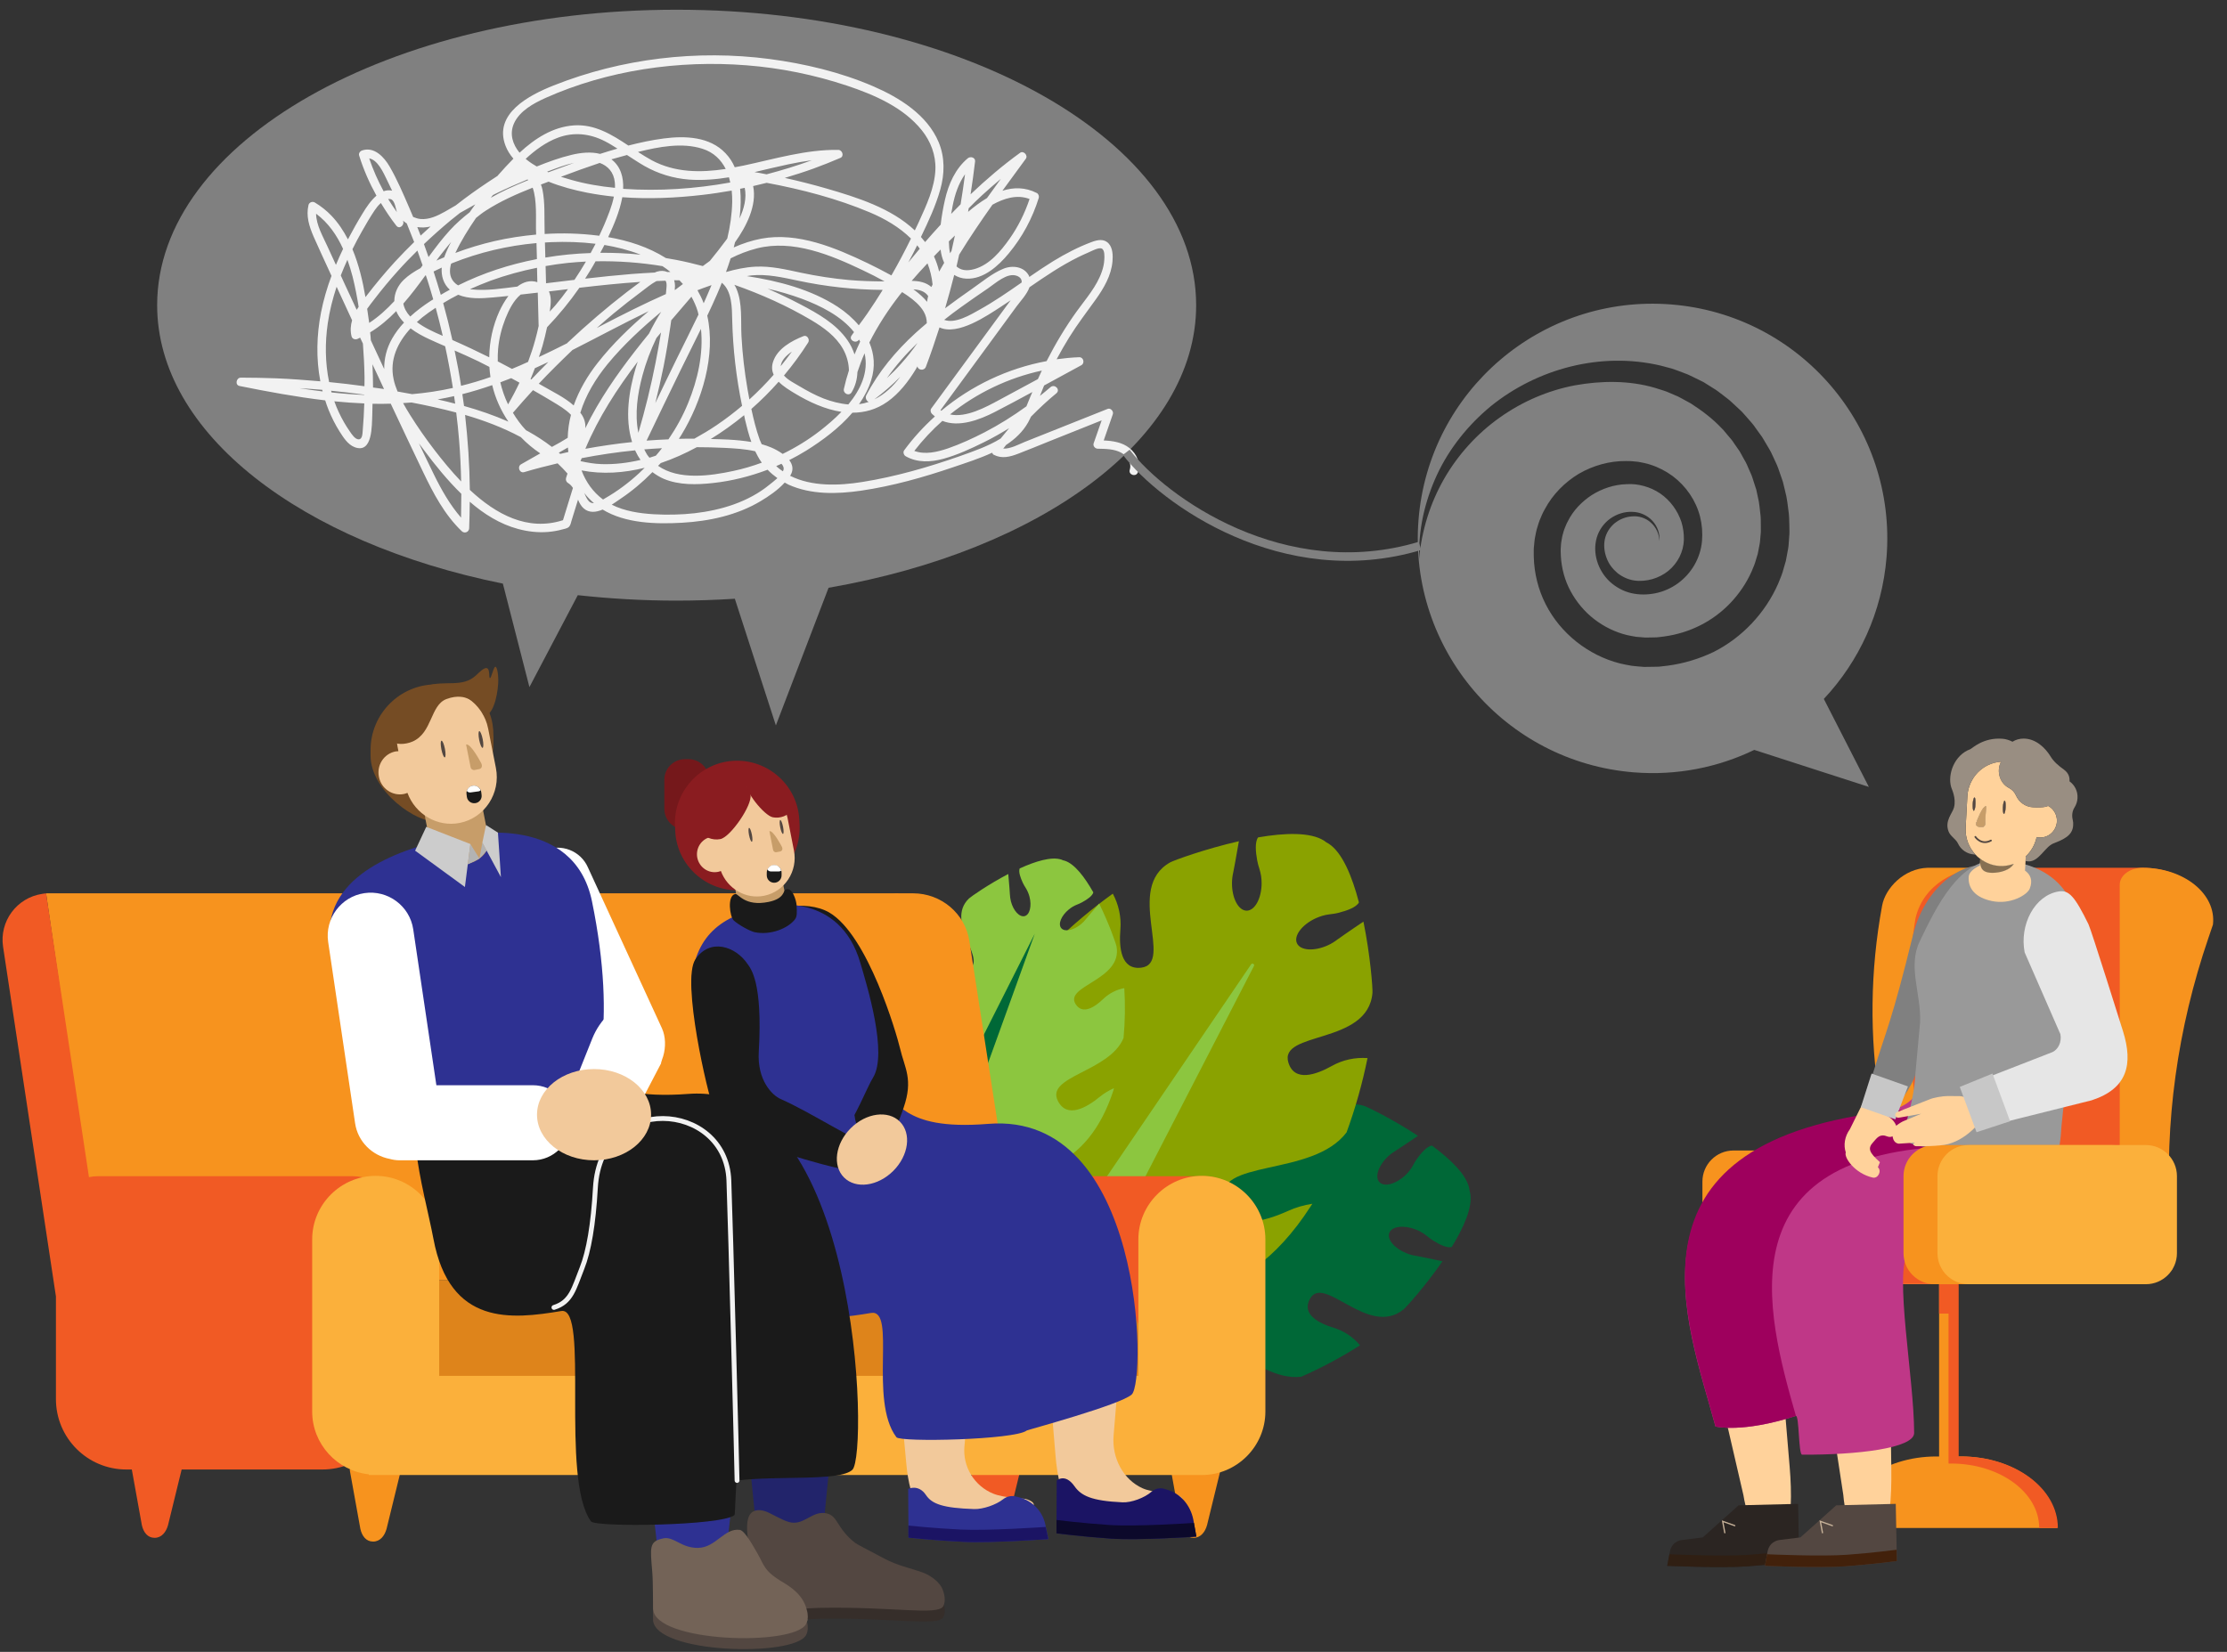 <svg width="155" height="115" viewBox="0 0 155 115" fill="none" xmlns="http://www.w3.org/2000/svg">
<rect x="0" y="0" width="155" height="115" fill="#333333" stroke="none"/>
<g clip-path="url(#clip0_182_4712)">
<path d="M86.062 97.326C85.659 97.018 85.209 96.758 84.729 96.568C83.212 95.964 81.488 94.891 82.489 93.368C83.935 91.17 87.182 96.248 90.571 95.845C91.963 95.235 93.35 94.494 94.659 93.659C94.191 93.096 93.557 92.663 92.84 92.444C91.791 92.124 90.583 91.508 91.169 90.43C92.141 88.646 95.234 93.155 97.687 91.159C97.876 91.004 99.204 89.535 100.395 87.811C99.618 87.633 98.54 87.426 98.54 87.426C98.338 87.396 98.119 87.343 97.906 87.254C97.059 86.922 96.519 86.282 96.697 85.826C96.875 85.37 97.705 85.269 98.552 85.601C98.694 85.654 98.824 85.719 98.943 85.79C99.073 85.867 99.192 85.95 99.298 86.033C99.441 86.152 99.583 86.258 99.737 86.359C100.187 86.644 100.714 86.904 101.04 86.815C101.888 85.435 102.51 84.025 102.326 83.065C102.314 83.011 102.296 82.958 102.285 82.905C102.279 82.852 102.273 82.798 102.261 82.745C102.077 81.785 100.963 80.713 99.666 79.753C99.334 79.794 98.937 80.239 98.629 80.665C98.522 80.813 98.427 80.967 98.344 81.133C98.279 81.252 98.202 81.376 98.108 81.495C98.019 81.607 97.924 81.714 97.817 81.815C97.159 82.437 96.348 82.656 96.01 82.3C95.672 81.945 95.933 81.151 96.591 80.523C96.763 80.363 96.94 80.233 97.118 80.126C97.118 80.126 98.042 79.528 98.694 79.077C96.946 77.922 95.163 77.057 94.932 76.986C91.904 76.055 90.725 81.394 89.161 80.108C88.213 79.332 89.101 78.307 89.955 77.614C90.535 77.14 90.962 76.506 91.187 75.807C89.658 75.528 88.094 75.362 86.577 75.315C83.283 76.21 82.181 82.135 80.012 80.641C78.507 79.605 79.704 77.969 80.883 76.838C81.257 76.482 81.576 76.073 81.837 75.635C81.76 75.647 81.683 75.659 81.612 75.676C74.17 77.122 71.948 82.277 73.038 87.888C73.086 88.125 73.139 88.356 73.193 88.581C73.228 88.812 73.264 89.049 73.311 89.28C74.401 94.891 78.395 98.831 85.837 97.386C85.914 97.362 85.991 97.344 86.062 97.326Z" fill="#006837"/>
<path d="M91.341 83.805C90.754 83.894 90.179 84.06 89.634 84.309C87.904 85.091 85.629 85.678 85.161 83.61C84.485 80.636 91.341 81.992 93.722 78.834C94.327 77.181 94.825 75.421 95.18 73.662C94.333 73.603 93.462 73.78 92.703 74.207C91.59 74.829 90.102 75.344 89.676 73.988C88.965 71.748 95.222 72.779 95.524 69.117C95.547 68.833 95.382 66.546 94.896 64.164C94.125 64.673 93.083 65.408 93.083 65.408C92.893 65.556 92.674 65.693 92.431 65.805C91.477 66.244 90.505 66.184 90.268 65.669C90.031 65.153 90.612 64.377 91.566 63.933C91.726 63.862 91.88 63.803 92.04 63.755C92.206 63.708 92.372 63.672 92.532 63.654C92.739 63.631 92.952 63.601 93.154 63.548C93.752 63.4 94.398 63.169 94.582 62.825C94.108 61.006 93.426 59.353 92.478 58.736C92.425 58.701 92.366 58.677 92.312 58.642C92.259 58.606 92.212 58.565 92.158 58.529C91.21 57.919 89.415 57.978 87.566 58.298C87.335 58.606 87.389 59.294 87.501 59.898C87.537 60.105 87.596 60.307 87.661 60.508C87.709 60.656 87.744 60.822 87.774 60.994C87.797 61.154 87.809 61.326 87.809 61.498C87.803 62.552 87.335 63.4 86.766 63.4C86.198 63.394 85.742 62.54 85.747 61.486C85.747 61.213 85.783 60.958 85.836 60.727C85.836 60.727 86.079 59.471 86.227 58.565C83.857 59.104 81.701 59.898 81.452 60.034C78.24 61.818 81.766 67.091 79.425 67.369C78.015 67.535 77.873 65.965 77.98 64.697C78.051 63.832 77.855 62.967 77.452 62.215C75.995 63.263 74.596 64.442 73.34 65.675C71.444 69.147 75.515 74.835 72.523 75.445C70.449 75.866 70.04 73.555 70.04 71.659C70.04 71.061 69.957 70.468 69.797 69.893C69.75 69.965 69.696 70.042 69.649 70.113C64.885 77.507 67.409 83.497 72.979 87.094C73.21 87.242 73.447 87.384 73.684 87.52C73.903 87.68 74.134 87.835 74.365 87.983C79.935 91.573 86.441 91.401 91.204 84.013C91.246 83.96 91.293 83.882 91.341 83.805Z" fill="#8AA200"/>
<path d="M77.529 75.759C77.18 75.913 76.848 76.109 76.546 76.358C75.598 77.134 74.271 77.874 73.637 76.66C72.724 74.912 77.227 74.633 78.199 72.263C78.306 71.132 78.323 69.953 78.252 68.791C77.713 68.892 77.198 69.153 76.795 69.538C76.202 70.107 75.355 70.675 74.863 69.905C74.051 68.62 78.128 68.234 77.713 65.9C77.683 65.716 77.198 64.318 76.504 62.908C76.107 63.352 75.58 63.986 75.58 63.986C75.485 64.111 75.373 64.229 75.236 64.342C74.709 64.774 74.099 64.899 73.862 64.614C73.625 64.33 73.862 63.749 74.389 63.317C74.478 63.245 74.567 63.18 74.656 63.127C74.751 63.068 74.851 63.02 74.946 62.985C75.07 62.937 75.201 62.878 75.319 62.813C75.669 62.623 76.036 62.369 76.096 62.126C75.497 61.071 74.804 60.147 74.105 59.922C74.063 59.91 74.028 59.904 73.986 59.892C73.945 59.88 73.909 59.862 73.874 59.844C73.18 59.619 72.072 59.957 70.97 60.461C70.876 60.692 71.024 61.112 71.195 61.474C71.255 61.598 71.326 61.717 71.397 61.829C71.45 61.918 71.504 62.013 71.545 62.114C71.587 62.209 71.622 62.315 71.652 62.422C71.824 63.08 71.669 63.69 71.314 63.779C70.959 63.868 70.532 63.411 70.36 62.754C70.319 62.582 70.295 62.422 70.289 62.262C70.289 62.262 70.236 61.438 70.176 60.846C68.784 61.575 67.569 62.428 67.439 62.552C65.727 64.199 68.802 66.913 67.386 67.47C66.532 67.808 66.183 66.854 66.041 66.042C65.946 65.491 65.679 64.981 65.3 64.579C64.559 65.479 63.884 66.439 63.303 67.423C62.693 69.905 66.171 72.785 64.405 73.662C63.179 74.266 62.539 72.891 62.231 71.707C62.13 71.333 61.982 70.978 61.786 70.646C61.769 70.699 61.745 70.752 61.727 70.806C59.968 76.21 62.539 79.539 66.609 80.861C66.781 80.914 66.953 80.967 67.119 81.015C67.285 81.08 67.451 81.139 67.623 81.192C71.693 82.514 75.728 81.335 77.488 75.931C77.5 75.872 77.517 75.812 77.529 75.759Z" fill="#8CC63F"/>
<path d="M76.155 83.539L78.898 83.367C78.94 83.367 78.975 83.343 78.993 83.308L87.276 67.251C87.341 67.126 87.164 67.02 87.081 67.132L76.054 83.355C76.001 83.438 76.06 83.545 76.155 83.539Z" fill="#8CC63F"/>
<path d="M62.237 84.404L65.224 83.823L72.02 65.005L62.237 84.404Z" fill="#006837"/>
<path d="M136.467 101.397H136.277V89.41H134.962V101.397H134.772C131.063 101.397 128.059 103.625 128.059 106.374H143.18C143.18 103.625 140.176 101.397 136.467 101.397Z" fill="#F7931E"/>
<path d="M132.994 89.405H120.652C119.461 89.405 118.489 88.439 118.489 87.242V82.259C118.489 81.068 119.455 80.096 120.652 80.096H132.994C134.185 80.096 135.156 81.062 135.156 82.259V87.242C135.156 88.439 134.191 89.405 132.994 89.405Z" fill="#F7931E"/>
<path d="M135.364 89.405H123.022C121.831 89.405 120.859 88.439 120.859 87.242V82.259C120.859 81.068 121.825 80.096 123.022 80.096H135.364C136.555 80.096 137.527 81.062 137.527 82.259V87.242C137.521 88.439 136.555 89.405 135.364 89.405Z" fill="#FBB03B"/>
<path d="M138.836 60.413H134.161C132.508 60.467 131.223 61.829 130.997 63.044C130.162 67.571 130.109 72.163 130.837 76.701L132.722 88.38H134.624L138.836 60.413Z" fill="#F7931E"/>
<path d="M151.196 88.385L134.642 89.025L135.234 84.374C133.605 80.493 132.781 74.011 132.829 69.947C132.864 66.487 133.32 63.927 133.32 63.927C133.895 61.468 136.289 60.461 137.9 60.413H149.111C151.919 60.413 154.129 62.238 153.892 64.365L153.59 65.272C151.475 71.612 150.592 78.147 150.983 84.677L151.196 88.385Z" fill="#F15A24"/>
<path d="M150.971 88.48L136.686 89.387L125.588 89.405V86.395C125.588 84.226 127.958 82.466 130.885 82.466H145.52C148.447 82.466 150.817 84.226 150.817 86.395L150.971 88.48Z" fill="#F15A24"/>
<path d="M149.128 60.413C148.245 60.413 147.534 60.941 147.534 61.598V88.19H151.255L151.042 84.682C150.645 78.153 151.545 71.612 153.714 65.278L154.022 64.371C154.271 62.238 152.008 60.413 149.128 60.413Z" fill="#F7931E"/>
<path d="M136.514 101.397H136.324V91.449V89.41H135.619H134.961V91.449H135.619V101.889H135.791C139.18 101.889 141.929 103.897 141.929 106.374H143.227C143.233 103.625 140.223 101.397 136.514 101.397Z" fill="#F15A24"/>
<path d="M143.069 55.076C143.11 54.311 142.534 53.659 141.782 53.618C141.031 53.578 140.388 54.166 140.347 54.93C140.307 55.695 140.883 56.347 141.634 56.388C142.386 56.428 143.028 55.84 143.069 55.076Z" fill="#534741"/>
<path d="M139.845 53.451C139.886 52.686 139.31 52.034 138.558 51.994C137.807 51.953 137.164 52.541 137.123 53.305C137.082 54.07 137.659 54.722 138.41 54.763C139.162 54.803 139.804 54.216 139.845 53.451Z" fill="#534741"/>
<path d="M123.538 106.884C122.43 107.02 121.653 106.024 121.345 104.099L119.147 94.595C118.839 92.675 119.645 90.939 120.948 90.72C122.252 90.501 123.555 91.881 123.864 93.801L124.563 102.149C124.64 103.062 124.675 103.974 124.634 104.869C124.569 106.03 124.349 106.884 123.538 106.884Z" fill="#FFD29B"/>
<path d="M130.286 107.138C129.172 107.192 128.467 106.095 128.295 104.075L126.761 94.032C126.589 92.012 127.507 90.275 128.823 90.151C130.138 90.027 131.341 91.561 131.519 93.582L131.637 102.303C131.649 103.257 131.625 104.205 131.519 105.13C131.377 106.332 131.098 107.203 130.286 107.138Z" fill="#FFD29B"/>
<path d="M130.974 77.418C112.464 80.102 117.405 91.929 119.396 99.311C119.396 99.311 121.215 99.791 124.989 98.576C125.232 98.499 125.167 101.272 125.428 101.272C129.232 101.296 133.225 100.828 133.225 99.762C133.225 95.892 131.797 88.646 132.822 87.082C134.463 84.576 144.329 88.101 144.542 83.041C144.654 80.375 138.249 71.736 135.619 73.075C133.261 74.278 134.558 76.903 130.974 77.418Z" fill="#BF3787"/>
<path d="M136.188 79.8C138.76 79.741 138.843 76.423 130.98 77.418C112.429 79.776 117.412 91.929 119.402 99.311C119.402 99.311 121.221 99.791 124.996 98.576C122.898 91.241 119.942 80.173 136.188 79.8Z" fill="#9E005D"/>
<path d="M131.542 76.707L130.991 77.555C131.157 77.596 131.317 77.655 131.465 77.75C131.75 77.94 131.933 78.206 132.034 78.503C132.153 78.882 131.732 79.267 131.365 79.119C130.837 78.906 130.654 79.208 130.387 79.504C129.972 79.948 130.085 80.227 130.843 80.908L130.701 81.264C130.985 81.513 130.719 82.07 130.34 81.981C129.084 81.696 128.325 80.57 128.467 80.233C128.296 79.723 128.39 79.113 128.752 78.615L129.842 76.417L131.542 76.707Z" fill="#FFD29B"/>
<path d="M140.305 60.739C137.159 59.003 134.007 61.581 133.154 65.058C131.643 71.215 131.293 71.677 130.357 74.722C130.073 75.653 131.886 77.205 132.484 76.358C134.315 73.757 132.935 73.188 134.588 70.918C136.881 67.772 137.461 72.009 139.393 67.529C140.833 64.182 142.717 62.066 140.305 60.739Z" fill="#808080"/>
<path d="M136.863 81.032L134.955 79.919C130.98 79.705 133.095 78.834 133.314 74.722L133.64 71.167C133.723 69.2 132.763 67.304 133.61 65.544C134.736 63.204 136.377 59.738 139.115 59.88C143.09 60.093 145.377 62.576 144.601 67.535L143.481 78.39C143.274 82.277 142.148 81.85 138.101 81.376C137.669 81.335 137.242 81.258 136.863 81.032Z" fill="#999999"/>
<path d="M147.759 71.783C147.676 71.523 145.549 64.733 145.36 64.347C144.418 62.428 144.003 61.942 143.292 62.06C141.615 62.327 140.543 64.371 140.916 66.303L143.404 71.997C143.511 72.536 143.25 73.087 142.818 73.259L137.556 75.309C136.81 76.334 137.041 78.68 139.429 78.141L145.585 76.6C148.085 75.783 148.476 74.076 147.759 71.783Z" fill="#E6E6E6"/>
<path d="M132.793 75.635L131.916 77.928L129.517 77.081L130.263 74.74L132.793 75.635Z" fill="#C7C7C7"/>
<path d="M125.149 104.697L121.008 104.798L118.513 107.032C117.761 107.12 117.091 107.209 117.091 107.209C117.091 107.209 116.398 107.239 116.232 107.991L116.042 109.011C116.042 109.011 119.781 109.182 121.63 109.046C123.473 108.91 125.226 108.679 125.226 108.679L125.149 104.697Z" fill="#2B2522"/>
<path d="M125.209 107.891C125.209 107.891 123.603 108.104 121.76 108.24C119.989 108.371 116.463 108.217 116.191 108.205L116.042 109.01C116.042 109.01 119.781 109.182 121.63 109.046C123.473 108.91 125.226 108.679 125.226 108.679L125.209 107.891Z" fill="#301F13"/>
<path d="M120.047 106.706L119.899 105.912L120.74 106.214" stroke="#C7B299" stroke-width="0.088" stroke-miterlimit="10" stroke-linecap="round"/>
<path d="M131.946 104.697L127.804 104.798L125.31 107.032C124.557 107.12 123.888 107.209 123.888 107.209C123.888 107.209 123.194 107.239 123.028 107.991L122.839 109.011C122.839 109.011 126.578 109.182 128.426 109.046C130.269 108.91 132.023 108.679 132.023 108.679L131.946 104.697Z" fill="#534741"/>
<path d="M132.005 107.891C132.005 107.891 130.399 108.104 128.557 108.24C126.785 108.371 123.26 108.217 122.987 108.205L122.839 109.01C122.839 109.01 126.578 109.182 128.426 109.046C130.269 108.91 132.023 108.679 132.023 108.679L132.005 107.891Z" fill="#42210B"/>
<path d="M126.844 106.706L126.696 105.912L127.537 106.214" stroke="#C7B299" stroke-width="0.088" stroke-miterlimit="10" stroke-linecap="round"/>
<path d="M146.989 89.405H134.648C133.457 89.405 132.485 88.439 132.485 87.242V81.88C132.485 80.689 133.451 79.717 134.648 79.717H146.989C148.18 79.717 149.152 80.683 149.152 81.88V87.242C149.146 88.439 148.18 89.405 146.989 89.405Z" fill="#F7931E"/>
<path d="M149.353 89.405H137.011C135.82 89.405 134.849 88.439 134.849 87.242V81.88C134.849 80.689 135.814 79.717 137.011 79.717H149.353C150.544 79.717 151.516 80.683 151.516 81.88V87.242C151.516 88.439 150.544 89.405 149.353 89.405Z" fill="#FBB03B"/>
<path d="M142.551 56.106C142.397 56.177 142.214 56.201 142.024 56.207C141.852 56.218 141.663 56.212 141.485 56.201C140.957 56.171 140.519 55.839 140.318 55.383C140.223 55.164 140.057 54.98 139.844 54.867C139.458 54.672 139.186 54.293 139.133 53.843C139.121 53.76 139.115 53.677 139.121 53.594C139.127 53.386 139.186 53.197 139.275 53.031C138.025 53.108 136.999 54.139 136.928 55.442L136.81 57.611C136.768 58.334 137.035 58.997 137.485 59.489C137.586 59.602 137.699 59.702 137.823 59.791C137.977 59.91 138.143 60.005 138.327 60.082C138.587 60.2 138.872 60.271 139.174 60.289C139.47 60.307 139.755 60.265 140.021 60.182C140.069 60.176 140.11 60.159 140.158 60.141C140.146 60.164 140.128 60.188 140.11 60.212C139.695 60.739 138.836 60.775 138.593 60.763C138.232 60.745 137.93 60.645 137.847 60.242C137.829 60.248 137.811 60.253 137.799 60.259C137.355 60.461 137.041 60.751 137.023 61.03C136.958 61.865 137.503 62.493 138.641 62.73C139.926 62.997 141.1 62.303 141.271 61.865C141.497 61.29 141.325 60.887 140.94 60.609L140.981 59.945L140.987 59.785V59.625C141.366 59.276 141.639 58.808 141.751 58.274C141.817 58.292 141.882 58.304 141.947 58.304C142.581 58.34 143.126 57.842 143.162 57.196C143.185 56.728 142.936 56.307 142.551 56.106ZM137.497 55.987C137.485 56.242 137.426 56.444 137.373 56.444C137.319 56.438 137.29 56.23 137.302 55.975C137.314 55.727 137.373 55.519 137.426 55.519C137.479 55.519 137.509 55.727 137.497 55.987ZM137.562 57.255C137.562 57.255 137.675 56.935 137.823 56.633C137.947 56.367 138.107 56.118 138.232 56.136L138.179 57.06L138.161 57.386C138.155 57.492 138.066 57.575 137.965 57.569L137.705 57.552C137.604 57.546 137.497 57.445 137.562 57.255ZM139.595 56.207C139.583 56.455 139.529 56.663 139.476 56.663C139.423 56.663 139.387 56.45 139.399 56.195C139.417 55.946 139.47 55.739 139.524 55.739C139.577 55.739 139.612 55.952 139.595 56.207Z" fill="#FFD29B"/>
<path d="M140.11 60.212C139.695 60.739 138.836 60.775 138.593 60.763C138.232 60.745 137.93 60.644 137.847 60.242C137.995 60.176 138.155 60.123 138.327 60.081C138.587 60.2 138.872 60.271 139.174 60.289C139.47 60.307 139.755 60.265 140.021 60.182C140.051 60.194 140.08 60.2 140.11 60.212Z" fill="#FFD29B"/>
<path d="M137.496 55.987C137.485 56.242 137.425 56.444 137.372 56.444C137.319 56.438 137.289 56.23 137.301 55.975C137.313 55.727 137.372 55.519 137.425 55.519C137.479 55.519 137.508 55.727 137.496 55.987Z" fill="#8C786E"/>
<path d="M138.179 57.06L138.161 57.386C138.155 57.492 138.066 57.575 137.965 57.569L137.705 57.551C137.604 57.546 137.497 57.445 137.562 57.255C137.562 57.255 137.675 56.935 137.823 56.633C137.841 56.728 137.853 56.823 137.853 56.923C137.971 56.953 138.078 56.995 138.179 57.06Z" fill="#8C786E"/>
<path d="M144.388 56.212C144.222 56.473 144.192 56.781 144.263 57.077C144.293 57.196 144.305 57.326 144.293 57.451C144.258 58.191 143.588 58.452 142.907 58.724C142.338 58.95 141.899 60.01 141.171 59.969C141.105 59.963 141.04 59.957 140.981 59.945L140.987 59.785V59.625C141.366 59.276 141.639 58.807 141.751 58.274C141.816 58.292 141.882 58.304 141.947 58.304C142.581 58.339 143.126 57.842 143.161 57.196C143.185 56.728 142.936 56.307 142.551 56.106C142.397 56.177 142.213 56.2 142.024 56.206C141.852 56.218 141.662 56.212 141.485 56.2C140.957 56.171 140.519 55.839 140.317 55.383C140.223 55.164 140.057 54.98 139.843 54.867C139.458 54.672 139.186 54.293 139.132 53.842C139.121 53.759 139.115 53.676 139.121 53.593C139.126 53.386 139.186 53.197 139.275 53.031C138.024 53.108 136.999 54.139 136.928 55.442L136.81 57.611C136.768 58.334 137.035 58.997 137.485 59.489H137.432C136.91 59.465 136.478 59.157 136.277 58.724C136.128 58.405 135.755 58.227 135.625 57.895C135.329 57.148 135.891 56.627 135.998 56.218C136.17 55.566 135.832 54.915 135.803 54.802C135.536 53.896 136.034 52.557 137.13 52.16C137.254 52.112 138.03 51.324 139.375 51.431C139.606 51.449 139.855 51.526 140.069 51.638C140.294 51.496 140.56 51.419 140.845 51.419C141.698 51.419 142.356 52.071 142.717 52.657C142.942 53.036 143.286 53.315 143.647 53.576C144.009 53.842 144.05 54.139 144.044 54.399C144.4 54.654 144.625 55.087 144.595 55.566C144.583 55.803 144.506 56.023 144.388 56.212Z" fill="#998E82"/>
<path d="M140.157 60.141C140.145 60.164 140.127 60.188 140.11 60.212C139.695 60.739 138.836 60.775 138.593 60.763C138.231 60.745 137.929 60.644 137.846 60.242C137.828 60.247 137.811 60.253 137.799 60.259L137.817 59.975C137.817 59.916 137.817 59.856 137.823 59.791C137.977 59.91 138.142 60.005 138.326 60.081C138.587 60.2 138.871 60.271 139.173 60.289C139.47 60.307 139.754 60.265 140.021 60.182C140.068 60.176 140.11 60.159 140.157 60.141Z" fill="#FFD29B"/>
<path d="M140.157 60.141C140.145 60.164 140.128 60.188 140.11 60.212C139.695 60.739 138.836 60.775 138.593 60.763C138.232 60.745 137.929 60.644 137.847 60.242C137.829 60.164 137.817 60.076 137.817 59.975C137.817 59.916 137.817 59.856 137.823 59.791C137.977 59.91 138.143 60.005 138.326 60.081C138.587 60.2 138.872 60.271 139.174 60.289C139.47 60.307 139.754 60.265 140.021 60.182C140.068 60.176 140.11 60.159 140.157 60.141Z" fill="#877052"/>
<path d="M137.496 55.987C137.485 56.242 137.425 56.444 137.372 56.444C137.319 56.438 137.289 56.23 137.301 55.975C137.313 55.727 137.372 55.519 137.425 55.519C137.479 55.519 137.508 55.727 137.496 55.987Z" fill="#FFD29B"/>
<path d="M138.232 56.136L138.179 57.06L138.161 57.386C138.155 57.492 138.066 57.575 137.965 57.569L137.705 57.552C137.604 57.546 137.497 57.445 137.562 57.255C137.562 57.255 137.675 56.935 137.823 56.633C137.948 56.367 138.108 56.118 138.232 56.136Z" fill="#FFD29B"/>
<path d="M139.595 56.207C139.583 56.456 139.53 56.663 139.476 56.663C139.423 56.663 139.387 56.45 139.399 56.195C139.417 55.946 139.47 55.739 139.524 55.739C139.577 55.739 139.613 55.952 139.595 56.207Z" fill="#FFD29B"/>
<path d="M137.496 55.987C137.485 56.242 137.425 56.444 137.372 56.444C137.319 56.438 137.289 56.23 137.301 55.975C137.313 55.727 137.372 55.519 137.425 55.519C137.479 55.519 137.508 55.727 137.496 55.987Z" fill="#534741"/>
<path d="M139.595 56.206C139.583 56.455 139.53 56.663 139.476 56.663C139.423 56.663 139.387 56.45 139.399 56.195C139.417 55.946 139.47 55.739 139.524 55.739C139.577 55.739 139.613 55.952 139.595 56.206Z" fill="#534741"/>
<path d="M138.232 56.135L138.179 57.06L138.161 57.386C138.155 57.492 138.066 57.575 137.965 57.569L137.705 57.551C137.604 57.546 137.497 57.445 137.562 57.255C137.562 57.255 137.675 56.935 137.823 56.633C137.948 56.367 138.108 56.118 138.232 56.135Z" fill="#C79D69"/>
<path d="M137.485 58.263C137.485 58.263 137.894 58.879 138.57 58.517" stroke="#534741" stroke-width="0.122" stroke-miterlimit="10" stroke-linecap="round"/>
<path d="M83.876 81.886H66.112C65.905 81.886 65.697 81.909 65.502 81.951L62.516 62.191L62.237 62.232C60.471 62.499 59.257 64.146 59.523 65.912L63.203 90.258V97.403C63.203 100.111 65.395 102.303 68.103 102.303H81.748C84.456 102.303 86.648 100.111 86.648 97.403V84.671C86.66 83.13 85.41 81.886 83.876 81.886Z" fill="#F15A24"/>
<path d="M79.562 95.928H28.998V89.114H74.763C77.411 89.114 79.556 91.259 79.556 93.908V95.928H79.562Z" fill="#DE841B"/>
<path d="M71.125 89.114H7.099L3.206 62.191H63.547C65.508 62.191 67.179 63.601 67.469 65.515L71.125 89.114Z" fill="#F7931E"/>
<path d="M10.761 107.061C10.275 107.061 9.984 106.682 9.872 106.172L9.137 102.096C9.137 101.61 10.275 101.225 10.761 101.225C11.246 101.225 12.74 101.421 12.74 101.906L11.697 106.172C11.561 106.664 11.246 107.061 10.761 107.061Z" fill="#F15A24"/>
<path d="M25.97 107.322C25.484 107.322 25.194 106.943 25.081 106.433L24.346 102.357C24.346 101.871 25.484 101.486 25.97 101.486C26.456 101.486 27.949 101.681 27.949 102.167L26.906 106.433C26.77 106.925 26.456 107.322 25.97 107.322Z" fill="#F7931E"/>
<path d="M83.076 107.061C82.59 107.061 82.299 106.682 82.187 106.172L81.452 102.096C81.452 101.61 82.59 101.225 83.076 101.225C83.561 101.225 85.055 101.421 85.055 101.906L84.012 106.172C83.876 106.664 83.561 107.061 83.076 107.061Z" fill="#F7931E"/>
<path d="M69.146 107.061C68.66 107.061 68.37 106.682 68.257 106.172L67.522 102.096C67.522 101.61 68.66 101.225 69.146 101.225C69.632 101.225 71.125 101.421 71.125 101.906L70.082 106.172C69.946 106.664 69.632 107.061 69.146 107.061Z" fill="#F15A24"/>
<path d="M24.566 81.886H6.803C6.595 81.886 6.388 81.909 6.192 81.951L3.206 62.191L2.928 62.232C1.162 62.499 -0.053 64.146 0.214 65.912L3.893 90.258V97.403C3.893 100.111 6.086 102.304 8.793 102.304H22.439C25.147 102.304 27.339 100.111 27.339 97.403V84.671C27.345 83.13 26.101 81.886 24.566 81.886Z" fill="#F15A24"/>
<path d="M83.651 81.862C81.222 81.862 79.231 83.853 79.231 86.282V95.786H30.568V86.282C30.568 83.853 28.577 81.862 26.148 81.862C23.719 81.862 21.728 83.853 21.728 86.282V98.269C21.728 100.538 23.464 102.398 25.668 102.641V102.689H26.148H83.651C86.08 102.689 88.071 100.698 88.071 98.269V86.282C88.071 83.853 86.08 81.862 83.651 81.862Z" fill="#FBB03B"/>
<path d="M116.309 21.195C107.315 20.484 99.446 27.197 98.729 36.192C98.018 45.186 104.731 53.054 113.726 53.771C116.718 54.008 119.58 53.422 122.098 52.207L130.073 54.784L126.939 48.658C129.386 46.051 130.997 42.626 131.305 38.781C132.016 29.775 125.303 21.906 116.309 21.195ZM116.09 46.341L115.675 46.389L115.468 46.412C115.397 46.418 115.331 46.418 115.26 46.418C114.982 46.424 114.709 46.43 114.431 46.43C114.146 46.406 113.862 46.389 113.584 46.353C113.305 46.3 113.021 46.258 112.748 46.187C110.538 45.624 108.601 44.09 107.575 42.057C107.06 41.044 106.782 39.913 106.752 38.781C106.752 38.496 106.734 38.218 106.776 37.928C106.793 37.785 106.799 37.637 106.823 37.495L106.906 37.069C106.93 36.926 106.977 36.784 107.019 36.648C107.066 36.511 107.096 36.369 107.155 36.233C107.267 35.966 107.374 35.694 107.522 35.445C108.067 34.42 108.909 33.573 109.892 32.98C110.888 32.406 112.025 32.086 113.163 32.097C113.305 32.103 113.441 32.091 113.589 32.109L114.022 32.151C114.306 32.204 114.597 32.257 114.875 32.352C115.432 32.53 115.954 32.803 116.422 33.146C117.352 33.845 118.039 34.847 118.324 35.966C118.466 36.529 118.507 37.098 118.46 37.673C118.407 38.259 118.223 38.828 117.933 39.332C117.642 39.836 117.245 40.274 116.783 40.612C116.315 40.949 115.782 41.186 115.231 41.299C114.674 41.412 114.105 41.423 113.536 41.293C112.973 41.163 112.458 40.872 112.043 40.493C111.213 39.717 110.822 38.508 111.136 37.424C111.296 36.885 111.64 36.411 112.084 36.097C112.529 35.783 113.074 35.611 113.601 35.635C114.14 35.641 114.662 35.878 115.011 36.263C115.367 36.642 115.545 37.169 115.497 37.667C115.485 37.169 115.254 36.695 114.899 36.381C114.543 36.061 114.063 35.907 113.607 35.949C113.139 35.972 112.701 36.162 112.357 36.446C112.013 36.743 111.776 37.14 111.693 37.566C111.61 37.987 111.664 38.449 111.824 38.858C111.972 39.267 112.25 39.622 112.576 39.895C112.914 40.161 113.311 40.345 113.726 40.41C114.135 40.475 114.585 40.434 114.994 40.321C115.402 40.203 115.794 40.007 116.119 39.741C116.445 39.474 116.712 39.136 116.896 38.769C117.079 38.402 117.186 37.993 117.198 37.584C117.21 37.169 117.15 36.737 117.026 36.334C116.759 35.534 116.238 34.829 115.551 34.355C115.207 34.124 114.822 33.946 114.425 33.839C114.022 33.727 113.625 33.679 113.192 33.709C112.333 33.733 111.504 34.017 110.793 34.462C110.088 34.924 109.489 35.546 109.122 36.292C109.015 36.476 108.95 36.672 108.873 36.861C108.832 36.956 108.814 37.063 108.784 37.157C108.755 37.258 108.725 37.353 108.713 37.46L108.66 37.768C108.642 37.868 108.642 37.975 108.636 38.076C108.612 38.277 108.63 38.496 108.636 38.71C108.683 39.569 108.909 40.41 109.317 41.163C109.726 41.915 110.283 42.585 110.959 43.106C111.634 43.627 112.416 44.013 113.246 44.214C113.453 44.267 113.666 44.291 113.874 44.333C114.087 44.356 114.3 44.368 114.514 44.386L115.177 44.374C115.231 44.374 115.29 44.374 115.343 44.368L115.509 44.35L115.835 44.309C116.706 44.19 117.559 43.93 118.341 43.533C119.917 42.745 121.191 41.394 121.908 39.794C121.985 39.593 122.086 39.391 122.151 39.184L122.341 38.556L122.465 37.91C122.495 37.803 122.495 37.691 122.507 37.584L122.536 37.258C122.566 37.039 122.554 36.814 122.554 36.589C122.548 36.363 122.56 36.138 122.536 35.913C122.477 35.463 122.459 35.013 122.341 34.574L122.27 34.242L122.234 34.076L122.181 33.916L121.973 33.27C121.908 33.051 121.796 32.85 121.713 32.642L121.576 32.328C121.535 32.222 121.47 32.127 121.416 32.026L121.085 31.428L120.694 30.865C120.575 30.669 120.421 30.498 120.273 30.326L120.054 30.065C119.983 29.976 119.911 29.887 119.823 29.81C119.195 29.141 118.46 28.59 117.69 28.092L117.085 27.76C116.984 27.707 116.884 27.648 116.783 27.6L116.463 27.464C116.25 27.375 116.042 27.274 115.823 27.203L115.166 26.996C113.4 26.48 111.456 26.492 109.596 26.83C107.735 27.186 105.946 27.956 104.382 29.07C102.818 30.178 101.485 31.641 100.513 33.33C99.541 35.024 98.943 36.944 98.765 38.929C98.741 37.934 98.836 36.926 99.043 35.943C99.257 34.959 99.583 33.993 100.009 33.069C100.868 31.221 102.184 29.579 103.772 28.27C106.989 25.675 111.391 24.472 115.574 25.45L116.351 25.657C116.605 25.734 116.854 25.84 117.103 25.929L117.476 26.072C117.601 26.125 117.719 26.19 117.838 26.243L118.561 26.599L119.242 27.026C119.473 27.162 119.686 27.328 119.9 27.494L120.22 27.742C120.326 27.825 120.433 27.908 120.528 28.003L121.12 28.554C121.221 28.643 121.31 28.744 121.399 28.845L121.665 29.147C121.843 29.348 122.027 29.55 122.175 29.775L122.649 30.432L123.064 31.132C123.129 31.25 123.206 31.363 123.265 31.487L123.437 31.854C123.544 32.103 123.674 32.34 123.763 32.595L124.029 33.365L124.095 33.561L124.142 33.756L124.237 34.153C124.385 34.681 124.432 35.22 124.503 35.759C124.533 36.032 124.527 36.304 124.539 36.571C124.545 36.843 124.557 37.116 124.527 37.394L124.497 37.809C124.486 37.945 124.48 38.088 124.45 38.224L124.296 39.047L124.065 39.847C123.982 40.114 123.863 40.369 123.763 40.63C122.868 42.674 121.256 44.386 119.272 45.387C118.27 45.867 117.192 46.193 116.09 46.341Z" fill="#808080"/>
<path d="M47.667 57.747H47.928C48.71 57.747 49.356 57.107 49.356 56.319V54.281C49.356 53.499 48.716 52.853 47.928 52.853H47.667C46.885 52.853 46.239 53.493 46.239 54.281V56.319C46.245 57.107 46.885 57.747 47.667 57.747Z" fill="#75181B"/>
<path d="M51.555 61.977C49.179 62.102 47.123 60.265 46.998 57.883L46.981 57.522C46.856 55.146 48.693 53.09 51.075 52.965C53.451 52.841 55.507 54.678 55.631 57.06L55.649 57.421C55.773 59.803 53.937 61.853 51.555 61.977Z" fill="#8A1C20"/>
<path d="M64.891 105.236C65.661 105.23 67.06 106.125 67.753 106.173C68.926 106.25 73.577 104.999 71.367 104.348C71.278 104.324 69.898 104.294 69.145 103.992C67.818 103.459 66.995 102.114 67.125 100.692L67.569 95.922C67.593 94.5 66.479 93.321 65.081 93.291C63.682 93.262 62.533 94.382 62.509 95.804L63.084 101.948C63.137 102.54 63.232 103.133 63.386 103.708C63.623 104.626 63.979 105.319 64.891 105.236Z" fill="#F2C99B"/>
<path d="M75.272 104.993C76.042 104.987 77.441 105.983 78.134 106.036C79.307 106.125 83.958 104.733 81.748 104.004C81.659 103.974 80.279 103.945 79.526 103.613C78.199 103.02 77.375 101.527 77.506 99.939L77.95 94.63C77.974 93.049 76.86 91.739 75.462 91.704C74.063 91.668 72.914 92.918 72.89 94.5L73.465 101.338C73.518 101.995 73.613 102.653 73.767 103.299C74.004 104.318 74.359 105.088 75.272 104.993Z" fill="#F2C99B"/>
<path d="M47.981 111.339C48.917 111.333 50.629 112.252 51.465 112.293C52.893 112.376 58.563 111.096 55.873 110.427C55.766 110.403 54.084 110.373 53.165 110.065C51.548 109.52 50.547 108.146 50.706 106.688L51.246 101.812C51.275 100.36 49.913 99.157 48.212 99.122C46.511 99.086 45.107 100.241 45.078 101.693L45.777 107.974C45.842 108.578 45.955 109.182 46.144 109.775C46.44 110.717 46.873 111.422 47.981 111.339Z" fill="#2E3192"/>
<path d="M54.789 110.249C55.69 110.243 57.337 111.221 58.142 111.274C59.517 111.363 64.974 109.994 62.385 109.271C62.284 109.242 60.666 109.212 59.778 108.886C58.219 108.306 57.254 106.83 57.408 105.272L57.923 100.052C57.947 98.499 56.643 97.208 55.002 97.172C53.361 97.137 52.016 98.369 51.986 99.921L52.662 106.646C52.727 107.298 52.834 107.944 53.011 108.572C53.308 109.579 53.722 110.338 54.789 110.249Z" fill="#22246B"/>
<path d="M68.778 78.242C79.633 77.359 79.805 96.124 78.768 97.084C77.992 97.8 71.516 99.548 71.462 99.59C70.645 100.242 62.663 100.419 62.391 100.058C60.447 97.48 62.421 91.099 60.619 91.407C57.485 91.935 53.557 92.397 52.573 87.123C52.058 84.345 50.12 78.064 53.083 79.083C55.103 79.776 55.613 76.986 61.123 76.423C62.835 76.245 62.397 78.763 68.778 78.242Z" fill="#2E3192"/>
<path d="M53.438 64.768C53.438 64.768 55.056 64.537 54.825 63.151L54.487 61.456C54.304 60.538 53.421 59.934 52.52 60.111C51.62 60.289 51.027 61.184 51.211 62.102L51.548 63.797C51.726 64.715 52.538 64.946 53.438 64.768Z" fill="#C79D69"/>
<path d="M49.492 58.262C49.545 58.251 49.605 58.251 49.658 58.245L49.605 57.972C49.314 56.514 50.251 55.093 51.684 54.808C53.118 54.524 54.522 55.484 54.813 56.941L55.257 59.199C55.547 60.656 54.611 62.078 53.178 62.363C51.886 62.617 50.624 61.859 50.173 60.638C50.108 60.662 50.043 60.686 49.972 60.698C49.308 60.828 48.669 60.389 48.532 59.714C48.402 59.044 48.828 58.393 49.492 58.262Z" fill="#F2C99B"/>
<path d="M54.497 58.056C54.551 58.045 54.553 57.82 54.5 57.554C54.447 57.287 54.36 57.08 54.306 57.091C54.251 57.102 54.25 57.326 54.303 57.593C54.355 57.859 54.442 58.066 54.497 58.056Z" fill="#534741"/>
<path d="M52.328 58.601C52.382 58.59 52.384 58.365 52.331 58.099C52.278 57.832 52.191 57.625 52.137 57.636C52.082 57.647 52.081 57.871 52.133 58.138C52.186 58.404 52.273 58.611 52.328 58.601Z" fill="#534741"/>
<path d="M54.416 58.944C54.511 59.133 54.416 59.252 54.309 59.276L54.043 59.329C53.936 59.353 53.829 59.276 53.806 59.169L53.551 57.866C53.817 57.783 54.416 58.944 54.416 58.944Z" fill="#C79D69"/>
<path d="M52.235 55.33C52.176 55.021 52.022 54.761 51.809 54.559C51.803 54.53 49.397 53.066 48.669 57.806C48.988 58.274 49.557 58.529 50.138 58.416C50.837 58.28 52.377 56.047 52.235 55.33Z" fill="#8A1C20"/>
<path d="M51.922 54.471C51.975 54.228 52.111 54.026 52.295 53.872C52.301 53.848 54.422 52.717 55.092 56.432C54.813 56.793 54.31 56.995 53.794 56.9C53.178 56.781 51.797 55.027 51.922 54.471Z" fill="#8A1C20"/>
<path d="M63.209 103.655C63.209 103.655 63.925 103.299 64.447 104.081C64.862 104.703 65.62 104.988 67.8 105.059C68.422 105.077 69.329 104.763 69.815 104.377C70.052 104.188 70.366 104.111 70.668 104.176C70.763 104.2 70.858 104.217 70.953 104.247C71.829 104.478 72.517 105.165 72.736 106.048C72.736 106.054 72.742 106.066 72.742 106.072L72.967 107.15C72.967 107.15 69.009 107.435 67.048 107.34C65.093 107.245 63.232 107.05 63.232 107.05L63.209 103.655Z" fill="#2E3192"/>
<path d="M63.227 106.208C63.227 106.208 64.933 106.392 66.888 106.487C68.772 106.576 72.499 106.321 72.784 106.303L72.961 107.151C72.961 107.151 69.004 107.435 67.042 107.34C65.087 107.245 63.227 107.05 63.227 107.05V106.208Z" fill="#1B1464"/>
<path d="M73.548 103.074C73.548 103.074 74.123 102.534 74.781 103.465C75.243 104.122 75.942 104.49 78.122 104.59C78.744 104.62 79.651 104.282 80.143 103.856C80.386 103.642 80.7 103.565 80.996 103.642C81.091 103.666 81.186 103.696 81.28 103.725C82.157 103.992 82.838 104.768 83.046 105.752C83.046 105.758 83.052 105.77 83.052 105.775L83.265 106.978C83.265 106.978 79.301 107.251 77.346 107.12C75.391 106.99 73.53 106.753 73.53 106.753L73.548 103.074Z" fill="#1B1464"/>
<path d="M73.536 105.817C73.536 105.817 75.236 106.036 77.197 106.167C79.076 106.291 82.808 106.042 83.099 106.024L83.27 106.972C83.27 106.972 79.307 107.245 77.351 107.115C75.396 106.984 73.536 106.747 73.536 106.747V105.817Z" fill="#0C092B"/>
<path d="M57.711 63.524C56.14 62.611 53.065 63.08 53.13 64.591C53.148 64.94 54.825 67.547 57.965 71.333C59.209 72.832 60.039 72.69 59.98 73.354C59.737 76.103 59.204 75.587 59.47 77.626C59.719 79.498 60.744 79.48 61.603 79.172C62.219 78.953 62.563 78.088 62.895 77.11C63.576 75.125 62.966 74.373 62.64 72.974C62.421 72.038 60.418 65.1 57.711 63.524Z" fill="#1A1A1A"/>
<path d="M58.683 78.828C59.488 77.934 60.353 75.676 60.756 75.036C61.817 73.342 60.324 68.554 59.879 67.032C58.434 62.078 53.664 63.062 53.664 63.062C50.393 63.613 48.42 64.97 48.112 68.335C48.047 69.046 49.327 74.005 49.463 74.716L50.826 79.077C50.938 79.433 51.093 79.782 51.336 80.067C53.362 82.478 56.259 81.518 58.683 78.828Z" fill="#2E3192"/>
<path d="M48.396 66.795C49.403 65.284 51.199 65.864 52.04 67.126C52.235 67.417 53.1 68.335 52.81 73.241C52.698 75.184 53.723 76.245 54.333 76.512C56.46 77.448 59.565 79.504 60.702 79.741C61.449 79.895 60.222 81.181 59.346 81.441C58.718 81.625 53.349 79.936 52.455 79.545C50.529 78.704 50.215 78.443 49.652 77.128C49.267 76.239 47.412 68.27 48.396 66.795Z" fill="#1A1A1A"/>
<path d="M51.175 62.238C51.395 62.197 51.815 63.133 53.498 62.789C54.6 62.564 54.523 62.013 54.648 61.948C55.151 61.669 55.43 62.742 55.441 63.002C55.471 63.536 55.483 63.802 55.329 64.004C54.855 64.626 53.634 65.13 52.526 64.899C52.236 64.839 51.418 64.407 51.069 64.081C50.796 63.826 50.589 62.357 51.175 62.238Z" fill="#1A1A1A"/>
<path d="M62.173 81.515C63.246 80.442 63.453 78.907 62.634 78.088C61.815 77.269 60.28 77.475 59.207 78.549C58.133 79.623 57.927 81.157 58.746 81.976C59.565 82.795 61.099 82.589 62.173 81.515Z" fill="#F2C99B"/>
<path d="M53.883 61.456C53.598 61.456 53.367 61.225 53.367 60.941V60.751C53.367 60.467 53.598 60.236 53.883 60.236C54.167 60.236 54.398 60.467 54.398 60.751V60.941C54.398 61.225 54.167 61.456 53.883 61.456Z" fill="#1A1A1A"/>
<path d="M53.409 60.532C53.456 60.609 53.539 60.668 53.64 60.668H54.215C54.274 60.668 54.327 60.644 54.374 60.609C54.315 60.384 54.126 60.218 53.883 60.218C53.675 60.218 53.492 60.348 53.409 60.532Z" fill="white"/>
<path d="M44.995 75.013L43.544 74.189C42.406 74.699 41.055 74.171 40.546 73.028L35.9 62.611C35.391 61.462 35.9 60.111 37.038 59.602L37.915 59.211C39.052 58.701 40.403 59.228 40.913 60.372L46.074 71.594C46.589 72.737 46.139 74.503 44.995 75.013Z" fill="white"/>
<path d="M30.349 57.166C29.087 57.344 25.793 55.116 25.793 52.61V52.201C25.793 49.695 27.843 47.645 30.349 47.645C32.855 47.645 34.348 48.776 34.348 51.283V51.691C34.348 54.198 32.855 57.166 30.349 57.166Z" fill="#754C24"/>
<path d="M47.916 76.156C59.867 75.255 60.459 101.219 59.328 102.321C58.48 103.145 54.161 102.712 51.299 103.074C51.205 103.085 51.175 105.426 51.122 105.479C50.227 106.226 41.44 106.338 41.132 105.918C38.963 102.92 41.055 90.939 39.07 91.271C35.622 91.846 31.302 92.337 30.165 86.235C29.566 83.023 27.362 75.753 30.639 76.956C32.872 77.779 33.406 74.562 39.467 73.97C41.351 73.78 40.895 76.683 47.916 76.156Z" fill="#1A1A1A"/>
<path d="M40.196 77.092C41.47 76.452 43.004 71.534 41.203 62.754C39.947 56.633 32.582 58.126 32.582 58.126C28.618 58.796 23.327 60.443 22.954 64.519C22.877 65.384 26.562 68.856 27.564 72.471L29.145 77.537C29.282 77.969 29.116 78.413 29.406 78.763C31.853 81.678 36.273 79.053 40.196 77.092Z" fill="#2E3192"/>
<path d="M32.304 60.2C32.304 60.2 34.265 59.921 33.981 58.245L33.578 56.194C33.358 55.081 32.286 54.352 31.19 54.565C30.1 54.779 29.383 55.869 29.602 56.983L30.005 59.033C30.23 60.141 31.214 60.413 32.304 60.2Z" fill="#C79D69"/>
<path d="M27.529 52.314C27.594 52.302 27.665 52.296 27.73 52.296L27.665 51.964C27.315 50.198 28.447 48.474 30.183 48.131C31.919 47.787 33.626 48.954 33.975 50.72L34.514 53.457C34.864 55.223 33.732 56.947 31.996 57.291C30.432 57.599 28.903 56.681 28.358 55.199C28.281 55.229 28.198 55.258 28.115 55.276C27.315 55.436 26.533 54.903 26.373 54.085C26.207 53.262 26.723 52.474 27.529 52.314Z" fill="#F2C99B"/>
<path d="M33.588 52.064C33.656 52.051 33.659 51.78 33.596 51.459C33.532 51.138 33.426 50.889 33.358 50.902C33.291 50.915 33.288 51.186 33.351 51.507C33.415 51.828 33.521 52.078 33.588 52.064Z" fill="#534741"/>
<path d="M30.957 52.728C31.025 52.715 31.028 52.444 30.965 52.123C30.901 51.802 30.795 51.553 30.727 51.566C30.66 51.579 30.657 51.85 30.721 52.171C30.784 52.492 30.89 52.742 30.957 52.728Z" fill="#534741"/>
<path d="M33.495 53.137C33.607 53.368 33.495 53.51 33.364 53.54L33.038 53.605C32.908 53.629 32.778 53.546 32.754 53.41L32.44 51.834C32.772 51.733 33.495 53.137 33.495 53.137Z" fill="#C79D69"/>
<path d="M32.737 58.76L32.358 61.752L28.892 59.222L29.668 57.563L32.737 58.76Z" fill="#CCCCCC"/>
<path d="M33.572 58.665L34.864 61.065L34.657 57.966L33.827 57.439L33.572 58.665Z" fill="#CCCCCC"/>
<path d="M33.371 59.773L32.559 60.182L32.737 58.76L33.371 59.773Z" fill="#B3B3B3"/>
<path d="M33.874 59.222L33.37 59.773L33.572 58.665L33.874 59.222Z" fill="#B3B3B3"/>
<path d="M27.232 51.543C27.48 51.875 28.209 51.846 28.713 51.626C30.099 51.022 29.939 49.102 31.065 48.67C31.877 48.362 32.386 48.563 32.541 48.628C33.536 49.049 33.672 49.843 33.672 49.843C34.247 49.855 34.602 48.676 34.673 47.597C34.709 47.011 34.602 46.43 34.484 46.418C34.348 46.412 34.2 47.224 34.099 47.206C34.01 47.194 34.117 46.626 33.909 46.525C33.708 46.424 33.328 46.839 33.133 47.017C32.161 47.911 30.964 47.331 29.708 47.751C27.883 48.379 26.734 50.886 27.232 51.543Z" fill="#754C24"/>
<path d="M51.299 103.068C51.299 102.57 50.843 85.091 50.73 82.176C50.517 76.648 41.813 76.043 41.44 82.697C41.297 85.245 40.972 87.123 40.51 88.279C39.941 89.707 39.769 90.643 38.554 91.022" stroke="#F2F2F2" stroke-width="0.336" stroke-miterlimit="10" stroke-linecap="round"/>
<path d="M37.091 75.552H30.372L28.761 64.697C28.518 63.068 26.989 61.936 25.36 62.179C23.73 62.422 22.599 63.95 22.841 65.58L24.714 78.194C24.903 79.486 25.911 80.452 27.131 80.683C27.345 80.742 27.564 80.778 27.795 80.778H37.091C38.525 80.778 39.704 79.605 39.704 78.165C39.704 76.725 38.531 75.552 37.091 75.552Z" fill="white"/>
<path d="M41.25 77.519L42.559 77.809C43.501 78.017 44.408 77.549 44.58 76.772L46.008 74.035C46.434 71.535 43.809 70.385 43.756 70.373C43.205 70.148 43.069 69.959 42.423 70.551C41.884 71.049 41.487 71.647 41.226 72.293L39.852 75.73C39.68 76.506 40.308 77.311 41.25 77.519Z" fill="white"/>
<path d="M41.346 80.778C43.538 80.778 45.316 79.356 45.316 77.602C45.316 75.848 43.538 74.426 41.346 74.426C39.153 74.426 37.376 75.848 37.376 77.602C37.376 79.356 39.153 80.778 41.346 80.778Z" fill="#F2C99B"/>
<path d="M33.074 55.916C32.789 55.952 32.529 55.756 32.493 55.472L32.469 55.282C32.434 54.998 32.63 54.737 32.914 54.702C33.198 54.666 33.459 54.861 33.495 55.146L33.518 55.336C33.56 55.62 33.358 55.881 33.074 55.916Z" fill="#1A1A1A"/>
<path d="M32.488 55.063C32.547 55.134 32.636 55.181 32.737 55.17L33.306 55.093C33.365 55.087 33.418 55.051 33.454 55.016C33.365 54.802 33.151 54.66 32.914 54.696C32.707 54.719 32.541 54.867 32.488 55.063Z" fill="white"/>
<path d="M47.093 0.677C27.125 0.677 10.938 9.884 10.938 21.243C10.938 30.189 20.981 37.797 35 40.63L36.848 47.834L40.214 41.435C42.441 41.678 44.74 41.815 47.093 41.815C48.461 41.815 49.812 41.767 51.145 41.684L54.001 50.501L57.669 40.92C72.476 38.348 83.253 30.515 83.253 21.249C83.253 9.884 67.066 0.677 47.093 0.677Z" fill="#808080"/>
<path d="M65.656 111.778C65.294 112.459 62.166 111.796 56.987 111.902C56.632 111.908 56.359 111.932 56.122 111.944C56.146 112.021 56.169 112.098 56.187 112.181C56.199 112.246 56.246 112.477 56.205 112.738C56.424 112.726 56.673 112.708 56.993 112.702C62.172 112.595 65.3 113.265 65.661 112.578C65.792 112.329 65.774 111.985 65.691 111.677C65.673 111.707 65.673 111.748 65.656 111.778Z" fill="#362E2A"/>
<path d="M45.451 111.973C45.445 111.878 45.445 112.678 45.451 112.773C45.552 115.131 55.269 115.386 56.105 113.828C56.288 113.484 56.205 113.069 56.187 112.981C56.181 112.951 56.17 112.921 56.164 112.898C56.146 112.945 56.128 112.986 56.105 113.028C55.269 114.58 45.558 114.331 45.451 111.973Z" fill="#534741"/>
<path d="M56.164 112.892C56.182 112.838 56.194 112.785 56.206 112.732C56.176 112.732 56.153 112.738 56.129 112.738C56.141 112.791 56.153 112.844 56.164 112.892Z" fill="#736357"/>
<path d="M65.656 111.813C65.845 111.452 65.733 110.901 65.549 110.534C65.27 109.988 64.559 109.591 64.228 109.479C63.185 109.112 62.497 109.005 61.538 108.501C60.246 107.82 59.6 107.482 59.523 107.417C58.196 106.38 58.35 105.527 57.508 105.355C56.519 105.148 55.95 106.244 54.925 105.965C54.386 105.817 53.639 105.337 53.284 105.219C52.816 105.059 52.52 105.154 52.36 105.266C51.732 105.699 52.099 107.352 52.14 107.589C52.289 108.43 52.78 111.268 54.884 111.884C55.589 112.092 55.962 111.961 56.987 111.938C62.166 111.831 65.288 112.501 65.656 111.813Z" fill="#534741"/>
<path d="M46.174 107.097C45.161 107.304 45.256 107.713 45.398 109.437C45.458 110.113 45.446 111.914 45.452 112.009C45.552 114.367 55.269 114.622 56.105 113.063C56.288 112.72 56.206 112.305 56.188 112.216C56.016 111.387 55.524 110.759 54.499 110.16C53.148 109.366 53.184 108.946 52.745 108.193C52.485 107.749 51.857 106.564 51.495 106.51C50.411 106.356 49.836 107.737 48.592 107.761C47.419 107.784 46.903 106.949 46.174 107.097Z" fill="#736357"/>
<path d="M138.03 77.732L137.219 76.719C137.005 76.446 136.626 76.286 136.229 76.31C136.223 76.31 136.223 76.31 136.217 76.31L135.548 76.304C135.186 76.31 134.564 76.417 134.303 76.535L132.076 77.406C131.85 77.495 131.916 77.685 131.916 77.685C132.052 77.874 132.123 77.815 132.455 77.762L133.723 77.537L132.496 78.046C132.271 78.135 131.685 78.532 131.714 78.734C131.714 78.734 131.607 79.545 132.147 79.622L134.766 79.456C135.352 79.439 135.921 79.261 136.377 78.959C136.786 78.686 137.42 78.224 137.42 78.224C137.521 78.159 138.072 77.833 138.03 77.732Z" fill="#FFD29B"/>
<path d="M138.018 77.839C137.959 77.892 137.082 79.237 135.601 79.646C134.985 79.818 133.497 79.8 133.379 79.8C133.26 79.8 133.018 79.652 133.278 79.551C133.539 79.451 134.694 79.261 135.032 79.166C135.305 79.089 135.21 78.698 135.204 78.36C135.198 78.017 135.299 77.288 136.128 77.223C136.964 77.157 137.414 77.092 137.414 77.092L138.018 77.839Z" fill="#FFD29B"/>
<path d="M139.903 78.058L137.569 78.823L136.401 75.67L138.677 74.74L139.903 78.058Z" fill="#C7C7C7"/>
<path d="M78.608 31.191C78.104 30.788 77.453 30.693 76.819 30.664C77.032 30.053 77.239 29.443 77.453 28.839C77.524 28.643 77.305 28.383 77.097 28.465C75.805 28.981 74.52 29.496 73.228 30.006C72.594 30.261 71.96 30.51 71.326 30.764C70.917 30.93 70.331 31.256 69.827 31.232C69.892 31.149 69.957 31.067 70.023 30.978C70.645 30.569 71.19 30.065 71.563 29.396C71.634 29.271 71.694 29.135 71.759 29.005C72.322 28.436 72.908 27.885 73.53 27.375C73.821 27.12 73.412 26.712 73.121 26.949C72.879 27.162 72.63 27.357 72.381 27.559C72.476 27.316 72.576 27.079 72.671 26.836C73.536 26.368 74.395 25.894 75.26 25.426C75.515 25.29 75.42 24.863 75.118 24.869C74.591 24.887 74.064 24.94 73.542 25.011C73.815 24.496 74.105 23.992 74.413 23.494C74.982 22.576 75.634 21.729 76.262 20.852C76.825 20.064 77.346 19.181 77.429 18.197C77.465 17.8 77.453 17.273 77.168 16.959C76.848 16.598 76.386 16.698 75.989 16.846C75.047 17.196 74.152 17.664 73.299 18.185C72.736 18.535 72.185 18.902 71.64 19.282C71.628 19.252 71.628 19.228 71.616 19.199C71.273 18.541 70.449 18.452 69.827 18.713C69.057 19.027 68.358 19.619 67.676 20.093C67.036 20.538 66.402 20.994 65.78 21.462C66.005 20.692 66.219 19.916 66.414 19.139C66.651 19.288 66.936 19.388 67.267 19.4C68.464 19.448 69.495 18.505 70.206 17.646C71.154 16.509 71.859 15.193 72.298 13.777C72.333 13.659 72.28 13.499 72.168 13.44C71.356 13.025 70.55 13.031 69.768 13.28C70.307 12.533 70.852 11.792 71.397 11.052C71.569 10.821 71.237 10.465 71 10.637C69.78 11.52 68.636 12.497 67.552 13.528C67.67 12.764 67.777 12.006 67.866 11.235C67.895 10.957 67.54 10.868 67.362 11.016C66.485 11.751 66.017 12.817 65.768 13.914C65.644 14.464 65.537 15.051 65.472 15.638C65.105 16.035 64.743 16.444 64.388 16.852C64.293 16.728 64.198 16.615 64.097 16.497C64.613 15.43 65.123 14.334 65.442 13.203C65.751 12.1 65.774 10.963 65.33 9.896C64.53 7.988 62.593 6.792 60.768 6.003C58.486 5.02 56.01 4.433 53.557 4.107C48.515 3.45 43.271 4.066 38.531 5.95C36.854 6.614 34.33 7.905 35.183 10.145C35.308 10.477 35.503 10.779 35.734 11.046C35.361 11.419 35.011 11.81 34.68 12.183C34.662 12.201 34.644 12.225 34.626 12.248C34.401 12.391 34.182 12.539 33.974 12.675C33.216 13.179 32.475 13.706 31.759 14.269C31.741 14.281 31.729 14.293 31.711 14.305C31.462 14.453 31.207 14.601 30.953 14.743C30.443 15.027 29.869 15.3 29.27 15.247C29.092 15.229 28.921 15.175 28.755 15.104C28.66 14.879 28.571 14.654 28.47 14.429C28.055 13.475 27.641 12.497 27.119 11.597C26.734 10.933 26.053 10.193 25.211 10.471C25.063 10.518 24.945 10.672 24.998 10.832C25.3 11.804 25.709 12.734 26.201 13.623C25.798 13.967 25.472 14.47 25.253 14.832C24.886 15.43 24.542 16.041 24.216 16.663C23.908 16.07 23.541 15.513 23.078 15.027C22.735 14.666 22.338 14.352 21.911 14.097C21.757 14.002 21.52 14.079 21.473 14.269C21.289 15.039 21.52 15.756 21.822 16.461C22.16 17.237 22.527 18.008 22.877 18.778C22.942 18.92 23.007 19.062 23.072 19.204C22.764 20.034 22.515 20.881 22.344 21.746C22.035 23.323 21.994 24.964 22.296 26.546C21.271 26.457 20.246 26.38 19.221 26.338C18.404 26.309 17.58 26.291 16.762 26.291C16.442 26.291 16.336 26.806 16.673 26.872C18.64 27.268 20.631 27.636 22.634 27.873C22.705 28.092 22.776 28.311 22.865 28.525C23.078 29.052 23.333 29.561 23.635 30.041C23.902 30.456 24.204 30.948 24.684 31.132C25.952 31.612 25.875 29.585 25.91 28.898C25.922 28.637 25.922 28.377 25.928 28.11C26.349 28.122 26.776 28.116 27.196 28.104C27.943 29.698 28.695 31.286 29.454 32.874C30.165 34.355 30.941 35.836 32.144 36.986C32.327 37.163 32.641 37.045 32.653 36.784C32.677 36.168 32.689 35.552 32.695 34.93C33.678 35.783 34.798 36.488 36.06 36.826C36.736 37.009 37.453 37.092 38.152 37.033C38.483 37.003 38.809 36.95 39.129 36.861C39.26 36.826 39.437 36.796 39.55 36.719C39.698 36.618 39.728 36.429 39.775 36.263C39.929 35.771 40.077 35.279 40.231 34.787C40.326 35.013 40.439 35.226 40.617 35.386C41.002 35.73 41.482 35.67 41.944 35.475C43.544 36.447 45.665 36.494 47.466 36.393C49.362 36.286 51.294 35.872 52.941 34.888C53.498 34.556 54.143 34.118 54.617 33.596C54.706 33.644 54.789 33.697 54.878 33.739C56.454 34.45 58.261 34.402 59.938 34.159C62.119 33.839 64.281 33.229 66.367 32.518C67.232 32.222 68.174 31.926 69.051 31.517C69.075 31.576 69.11 31.629 69.163 31.659C69.726 31.955 70.295 31.807 70.864 31.588C71.569 31.315 72.268 31.031 72.967 30.747C74.206 30.255 75.438 29.763 76.676 29.265C76.493 29.799 76.309 30.332 76.12 30.859C76.054 31.043 76.214 31.232 76.398 31.238C76.943 31.25 77.547 31.25 78.039 31.517C78.46 31.748 78.78 32.216 78.632 32.702C78.519 33.069 79.088 33.235 79.201 32.868C79.402 32.24 79.118 31.594 78.608 31.191ZM71.717 27.606C71.628 27.837 71.534 28.062 71.439 28.288C70.508 28.963 69.537 29.573 68.518 30.101C67.7 30.521 66.853 30.913 65.982 31.215C65.235 31.469 64.394 31.671 63.635 31.392C64.222 30.634 64.874 29.935 65.591 29.301C66.746 29.769 68.174 29.23 69.246 28.679C70.123 28.228 70.988 27.76 71.853 27.292C71.812 27.393 71.765 27.5 71.717 27.606ZM66.124 28.851C67.978 27.357 70.183 26.303 72.511 25.799C72.416 25.995 72.328 26.196 72.239 26.392C71.338 26.878 70.437 27.363 69.537 27.849C68.624 28.341 67.244 29.099 66.124 28.851ZM75.047 17.901C75.284 17.782 75.527 17.676 75.77 17.569C75.965 17.486 76.463 17.208 76.676 17.303C76.902 17.397 76.872 17.877 76.86 18.073C76.848 18.357 76.783 18.642 76.688 18.914C76.333 19.945 75.574 20.798 74.946 21.669C74.152 22.771 73.459 23.933 72.843 25.141C70.153 25.639 67.611 26.842 65.514 28.596C65.496 28.584 65.478 28.566 65.46 28.554C66.622 26.972 67.783 25.39 68.944 23.802C69.549 22.979 70.153 22.149 70.757 21.326C71.024 20.964 71.474 20.496 71.652 19.998C72.748 19.24 73.85 18.494 75.047 17.901ZM68.772 20.07C69.288 19.72 70.106 18.95 70.775 19.204C71.042 19.305 71.125 19.477 71.107 19.667C70.147 20.336 69.187 21 68.162 21.569C67.54 21.918 66.485 22.558 65.715 22.268C66.106 21.96 66.497 21.657 66.9 21.373C67.516 20.929 68.144 20.496 68.772 20.07ZM54.511 32.767C54.505 32.785 54.487 32.797 54.481 32.809C54.321 32.696 54.161 32.583 54.025 32.447C54.149 32.394 54.268 32.34 54.392 32.287C54.523 32.435 54.588 32.601 54.511 32.767ZM42.08 34.71C42.044 34.728 42.009 34.752 41.973 34.776C41.274 34.26 40.776 33.549 40.474 32.749C41.926 33.034 43.425 32.927 44.871 32.566C44.746 32.69 44.622 32.814 44.492 32.933C43.757 33.614 42.951 34.213 42.08 34.71ZM31.954 30.652C32.031 31.606 32.078 32.566 32.096 33.52C31.403 32.797 30.775 32.026 30.224 31.309C29.62 30.521 29.057 29.71 28.529 28.868C28.363 28.608 28.209 28.335 28.055 28.062C28.251 28.051 28.447 28.033 28.642 28.021C29.679 28.217 30.722 28.448 31.753 28.72C31.836 29.366 31.901 30.006 31.954 30.652ZM25.36 27.494C24.601 27.464 23.837 27.405 23.078 27.322C23.067 27.28 23.055 27.245 23.043 27.203C23.819 27.28 24.589 27.369 25.36 27.476C25.36 27.488 25.36 27.488 25.36 27.494ZM24.826 21.569C24.536 20.941 24.24 20.312 23.949 19.684C23.872 19.513 23.795 19.347 23.718 19.175C23.86 18.808 24.02 18.44 24.18 18.085C24.317 18.476 24.441 18.867 24.542 19.264C24.714 19.951 24.85 20.656 24.962 21.361C24.915 21.426 24.868 21.497 24.826 21.569ZM31.379 15.329C31.593 15.158 31.806 14.986 32.019 14.82C32.375 14.618 32.724 14.423 33.08 14.227C32.95 14.411 32.813 14.589 32.689 14.778C32.203 15.158 31.735 15.566 31.308 16.035C30.781 16.609 30.301 17.249 29.827 17.895C29.72 17.593 29.614 17.297 29.507 16.994C30.111 16.42 30.739 15.863 31.379 15.329ZM44.853 11.555C45.813 12.1 46.867 12.42 47.969 12.503C48.9 12.569 49.824 12.491 50.736 12.343C50.772 12.462 50.796 12.58 50.825 12.705C48.372 13.149 45.872 13.315 43.407 13.149C43.395 13.149 43.383 13.149 43.372 13.143C43.407 12.367 43.212 11.591 42.554 11.093C42.916 10.986 43.277 10.886 43.638 10.791C44.041 11.046 44.438 11.318 44.853 11.555ZM44.403 10.578C45.842 10.222 47.472 9.902 48.894 10.358C49.676 10.607 50.185 11.123 50.511 11.763C48.758 12.029 46.974 12.023 45.362 11.158C45.037 10.981 44.723 10.785 44.403 10.578ZM51.856 29.224C51.981 29.739 52.111 30.267 52.295 30.77C51.767 30.681 51.234 30.634 50.701 30.604C50.292 30.581 49.877 30.575 49.469 30.563C50.28 30.065 51.056 29.508 51.791 28.904C51.815 29.011 51.833 29.117 51.856 29.224ZM49.889 29.591C49.392 29.929 48.864 30.243 48.331 30.539C47.969 30.539 47.608 30.539 47.247 30.551C47.306 30.456 47.365 30.367 47.424 30.279C48.852 27.938 49.842 24.721 49.226 21.977C49.457 21.492 49.682 21.006 49.895 20.514C50.014 20.241 50.132 19.963 50.239 19.684C50.95 20.259 50.944 21.432 50.962 22.268C51.009 24.276 51.24 26.285 51.649 28.252C51.092 28.726 50.499 29.176 49.889 29.591ZM39.526 31.155C39.532 31.262 39.544 31.369 39.556 31.469C39.366 31.511 39.183 31.558 38.993 31.6C38.958 31.57 38.922 31.546 38.892 31.517C39.106 31.398 39.319 31.28 39.526 31.155ZM28.683 27.44C28.346 27.375 28.008 27.316 27.67 27.257C27.558 26.984 27.457 26.7 27.398 26.409C27.096 25.035 27.688 23.826 28.577 22.86C28.98 23.168 29.436 23.411 29.874 23.613C30.242 23.785 30.615 23.945 30.982 24.105C31.19 25.064 31.367 26.036 31.522 27.008C31.516 27.008 31.51 27.014 31.498 27.014C30.568 27.221 29.626 27.357 28.683 27.44ZM29.602 19.181C29.614 19.175 29.626 19.169 29.637 19.163C29.732 19.448 29.827 19.732 29.91 20.016C29.993 20.289 30.07 20.567 30.153 20.84C30.088 20.881 30.023 20.917 29.963 20.958C29.471 21.278 28.992 21.634 28.553 22.037C28.292 21.758 28.127 21.45 28.073 21.136C28.618 20.514 29.116 19.85 29.602 19.181ZM34.466 13.499C35.207 13.137 35.959 12.806 36.718 12.491C36.736 12.503 36.748 12.521 36.765 12.539C36.267 12.74 35.776 12.954 35.29 13.179C34.899 13.362 34.526 13.558 34.158 13.771C34.206 13.706 34.253 13.641 34.306 13.582C34.36 13.558 34.413 13.522 34.466 13.499ZM42.791 12.693C42.803 12.823 42.809 12.954 42.803 13.078C41.772 12.977 40.747 12.806 39.752 12.521C39.514 12.456 39.278 12.385 39.041 12.308C39.935 11.97 40.836 11.644 41.742 11.342C42.305 11.549 42.72 11.982 42.791 12.693ZM51.465 15.217C51.471 15.158 51.483 15.104 51.489 15.045C51.56 14.435 51.578 13.777 51.513 13.143C51.619 13.12 51.726 13.102 51.833 13.078C51.981 13.777 51.791 14.524 51.465 15.217ZM65.466 17.374C65.502 17.7 65.585 18.014 65.715 18.298C65.597 18.5 65.478 18.701 65.365 18.908C65.283 18.547 65.164 18.191 65.004 17.848C65.069 17.777 65.134 17.706 65.2 17.64C65.288 17.551 65.377 17.463 65.466 17.374ZM64.909 19.803C64.88 19.862 64.856 19.922 64.826 19.981C64.435 19.643 63.949 19.56 63.452 19.554C63.807 19.139 64.175 18.73 64.554 18.334C64.737 18.796 64.856 19.293 64.909 19.803ZM58.309 21.361C56.454 20.147 54.167 19.554 51.981 19.222C52.081 19.21 52.182 19.187 52.283 19.175C53.379 19.062 54.458 19.311 55.524 19.536C57.467 19.951 59.446 20.17 61.437 20.182C61.093 20.739 60.738 21.29 60.365 21.829C60.175 22.108 59.974 22.374 59.772 22.647C59.363 22.161 58.86 21.723 58.309 21.361ZM47.898 28.051C47.537 28.939 47.069 29.793 46.524 30.587C46.014 30.61 45.511 30.634 45.001 30.675C45.795 29.016 46.589 27.363 47.395 25.716C47.857 24.774 48.325 23.838 48.787 22.896C48.971 24.638 48.55 26.457 47.898 28.051ZM35.634 25.681C35.308 25.509 34.976 25.331 34.644 25.159C34.638 24.869 34.644 24.579 34.668 24.294C34.733 23.571 34.911 22.854 35.177 22.179C35.414 21.592 35.734 20.923 36.238 20.508C36.635 20.467 37.032 20.419 37.429 20.372C37.447 21.13 37.47 21.895 37.488 22.653C37.488 22.659 37.494 22.665 37.494 22.677C37.423 23.003 37.346 23.328 37.257 23.642C37.115 24.17 36.943 24.685 36.753 25.195C36.386 25.367 36.007 25.527 35.634 25.681ZM31.486 23.672C31.296 22.813 31.083 21.954 30.846 21.101C31.19 20.893 31.533 20.698 31.889 20.52C32.641 20.828 33.495 20.781 34.289 20.709C34.656 20.68 35.023 20.638 35.385 20.603C35.124 20.952 34.911 21.338 34.757 21.669C34.3 22.677 34.063 23.773 34.052 24.875C33.204 24.454 32.351 24.051 31.486 23.672ZM30.817 23.382C30.188 23.115 29.56 22.831 29.015 22.422C29.14 22.309 29.264 22.203 29.389 22.096C29.685 21.859 29.999 21.64 30.325 21.426C30.503 22.072 30.662 22.724 30.817 23.382ZM31.486 18.316C33.352 17.569 35.331 17.101 37.34 16.923C37.352 17.297 37.358 17.664 37.37 18.037C35.468 18.405 33.619 19.003 31.883 19.868C31.776 19.803 31.676 19.726 31.593 19.631C31.267 19.264 31.273 18.796 31.397 18.357C31.421 18.345 31.451 18.328 31.486 18.316ZM44.539 17.711C44.551 17.717 44.563 17.723 44.575 17.729C43.644 17.634 42.714 17.593 41.778 17.599C41.873 17.415 41.979 17.243 42.068 17.054C42.91 17.196 43.739 17.403 44.539 17.711ZM44.711 26.155C44.948 25.266 45.28 24.383 45.688 23.53C45.795 23.399 45.902 23.275 46.008 23.145C45.89 23.862 45.76 24.573 45.623 25.272C45.303 26.907 44.9 28.531 44.432 30.13C44.16 28.827 44.379 27.387 44.711 26.155ZM47.288 19.513C47.371 19.602 47.454 19.684 47.531 19.773C47.353 19.904 47.176 20.046 46.998 20.176H46.992C46.98 20.182 46.974 20.182 46.962 20.188C46.968 20.093 46.974 19.993 46.98 19.898C46.98 19.756 46.956 19.625 46.921 19.507C47.045 19.513 47.17 19.519 47.288 19.513ZM46.66 18.932C46.589 18.932 46.518 18.938 46.447 18.938C46.245 18.843 45.991 18.831 45.712 18.914C45.665 18.932 45.617 18.95 45.57 18.974C45.037 19.003 44.509 19.033 43.976 19.074C42.892 19.163 41.807 19.276 40.723 19.4C40.978 19.003 41.227 18.606 41.452 18.191C43.01 18.162 44.569 18.274 46.109 18.529C46.305 18.654 46.488 18.79 46.66 18.932ZM32.837 20.147C32.795 20.141 32.754 20.135 32.712 20.129C33.192 19.916 33.678 19.714 34.158 19.536C35.207 19.157 36.285 18.861 37.376 18.642C37.382 18.974 37.393 19.311 37.399 19.643C36.884 19.477 36.416 19.637 36.007 19.951C34.97 20.076 33.88 20.259 32.837 20.147ZM38.205 20.289C38.649 20.235 39.088 20.182 39.532 20.129C39.254 20.514 38.963 20.887 38.661 21.249C38.531 21.403 38.389 21.545 38.258 21.693C38.264 21.646 38.276 21.598 38.282 21.551C38.347 21.118 38.377 20.656 38.205 20.289ZM38.004 19.72C37.992 19.323 37.98 18.926 37.974 18.523C38.483 18.434 38.999 18.357 39.514 18.304C39.935 18.262 40.356 18.233 40.782 18.209C40.528 18.642 40.261 19.068 39.983 19.483C39.319 19.566 38.661 19.643 38.004 19.72ZM41.108 17.617C40.054 17.652 38.999 17.753 37.956 17.931C37.944 17.581 37.938 17.232 37.927 16.882C38.075 16.876 38.217 16.864 38.365 16.858C39.39 16.817 40.427 16.846 41.452 16.971C41.345 17.184 41.221 17.403 41.108 17.617ZM31.308 20.17C31.095 20.283 30.888 20.401 30.68 20.526C30.52 19.981 30.354 19.442 30.177 18.902C30.366 18.808 30.556 18.719 30.745 18.63C30.698 19.216 30.87 19.779 31.308 20.17ZM37.761 24.069C37.879 23.642 37.986 23.216 38.075 22.783C38.898 21.924 39.651 21.006 40.326 20.034C41.736 19.868 43.153 19.72 44.569 19.625C44.26 19.856 43.952 20.087 43.644 20.318C42.216 21.421 40.848 22.594 39.532 23.832C39.508 23.856 39.485 23.879 39.461 23.903C38.815 24.229 38.164 24.549 37.506 24.857C37.595 24.596 37.684 24.336 37.761 24.069ZM42.714 21.817C43.36 21.284 44.017 20.769 44.687 20.271C44.995 20.04 45.303 19.779 45.641 19.596C45.659 19.584 45.682 19.572 45.706 19.566C45.908 19.554 46.109 19.548 46.316 19.542C46.411 19.661 46.399 19.856 46.388 20.004C46.376 20.159 46.358 20.318 46.346 20.473C44.835 21.142 43.36 21.889 41.896 22.647C41.778 22.712 41.653 22.771 41.535 22.837C41.926 22.493 42.311 22.149 42.714 21.817ZM45.173 23.222C43.852 24.845 42.584 26.516 41.529 28.329C41.245 28.815 40.984 29.313 40.735 29.816C40.771 29.467 40.664 29.117 40.462 28.827C40.439 28.797 40.415 28.768 40.391 28.738C40.765 27.5 41.464 26.356 42.287 25.349C43.383 24.016 44.681 22.819 46.02 21.705C45.712 22.191 45.428 22.7 45.173 23.222ZM44.385 25.177C44.343 25.307 44.296 25.432 44.26 25.562C43.769 27.215 43.472 29.093 43.994 30.776C42.904 30.889 41.819 31.049 40.741 31.244C41.653 29.064 42.951 27.061 44.385 25.177ZM47.081 25.017C46.583 26.03 46.097 27.049 45.611 28.062C45.819 27.215 46.014 26.368 46.186 25.509C46.37 24.579 46.524 23.648 46.66 22.712C46.678 22.576 46.702 22.44 46.719 22.297C47.187 21.752 47.656 21.201 48.124 20.656C48.301 20.982 48.461 21.326 48.568 21.699C48.586 21.764 48.598 21.835 48.615 21.9C48.112 22.949 47.59 23.98 47.081 25.017ZM48.544 20.206C48.823 20.099 49.101 19.993 49.386 19.898C49.433 19.88 49.48 19.868 49.522 19.85C49.344 20.271 49.166 20.692 48.977 21.112C48.864 20.804 48.71 20.502 48.544 20.206ZM59.097 19.495C57.977 19.394 56.863 19.222 55.767 18.991C54.718 18.766 53.658 18.511 52.579 18.565C51.88 18.6 51.199 18.748 50.529 18.938C50.642 18.624 50.754 18.304 50.855 17.984C51.43 17.694 52.034 17.457 52.68 17.291C55.186 16.657 57.799 17.741 60.039 18.808C60.554 19.05 61.064 19.311 61.568 19.59C60.738 19.59 59.914 19.566 59.097 19.495ZM50.962 14.056C50.944 14.915 50.819 15.768 50.618 16.603C50.594 16.639 50.571 16.674 50.547 16.704C50.18 17.202 49.8 17.682 49.409 18.162C49.243 18.28 49.078 18.399 48.917 18.523C48.307 18.363 47.697 18.215 47.081 18.096C46.838 18.049 46.589 18.008 46.346 17.966C45.137 17.202 43.739 16.752 42.329 16.509C42.738 15.638 43.123 14.719 43.301 13.789C43.306 13.771 43.306 13.748 43.312 13.73C45.161 13.866 47.033 13.783 48.87 13.57C49.557 13.493 50.245 13.386 50.926 13.268C50.95 13.522 50.968 13.789 50.962 14.056ZM42.056 15.644C41.95 15.904 41.819 16.153 41.707 16.414C41.677 16.408 41.648 16.402 41.618 16.402C40.391 16.248 39.147 16.212 37.909 16.289C37.909 16.183 37.903 16.076 37.903 15.97C37.879 15.069 37.938 14.121 37.761 13.232C37.737 13.102 37.696 12.971 37.648 12.847C37.826 12.776 38.004 12.711 38.181 12.646C39.046 12.995 39.965 13.238 40.871 13.416C41.487 13.534 42.104 13.623 42.726 13.688C42.596 14.352 42.311 15.027 42.056 15.644ZM38.164 11.994C38.134 11.982 38.11 11.964 38.081 11.952C38.685 11.721 39.313 11.478 39.953 11.336C39.36 11.549 38.762 11.769 38.164 11.994ZM33.791 14.678C34.822 14.008 35.936 13.517 37.073 13.066C37.387 13.937 37.287 15.312 37.304 15.952C37.31 16.076 37.31 16.201 37.316 16.331C36.339 16.42 35.367 16.568 34.413 16.787C33.489 17 32.582 17.273 31.693 17.611C32.09 16.763 32.6 15.952 33.133 15.17C33.346 14.998 33.56 14.826 33.791 14.678ZM30.917 17.913C30.739 17.984 30.556 18.061 30.372 18.144C30.443 18.043 30.52 17.942 30.591 17.848C30.852 17.504 31.125 17.172 31.403 16.84C31.213 17.19 31.048 17.546 30.917 17.913ZM31.64 24.401C32.191 24.644 32.742 24.887 33.281 25.147C33.548 25.278 33.803 25.414 34.063 25.544C34.075 25.764 34.099 25.977 34.129 26.196C34.129 26.214 34.135 26.232 34.14 26.249C33.465 26.486 32.784 26.688 32.09 26.86C31.966 26.036 31.812 25.218 31.64 24.401ZM35.58 26.326C35.77 26.427 35.965 26.534 36.155 26.64C35.912 27.156 35.651 27.66 35.361 28.151C35.124 27.66 34.946 27.144 34.822 26.617C35.077 26.522 35.325 26.421 35.58 26.326ZM36.925 26.392C37.032 26.143 37.133 25.888 37.227 25.633C37.541 25.491 37.849 25.349 38.164 25.201C37.767 25.604 37.37 26.006 36.978 26.421C36.961 26.409 36.943 26.398 36.925 26.392ZM39.846 24.365C41.612 23.471 43.366 22.523 45.149 21.663C43.864 22.76 42.631 23.945 41.6 25.26C40.895 26.155 40.308 27.156 39.929 28.228C39.307 27.671 38.483 27.28 37.79 26.878C37.696 26.824 37.595 26.771 37.5 26.712C38.258 25.906 39.046 25.13 39.846 24.365ZM40.486 31.896C41.719 31.659 42.957 31.475 44.207 31.351C44.213 31.369 44.219 31.387 44.225 31.398C44.326 31.617 44.444 31.825 44.58 32.02C43.686 32.228 42.779 32.34 41.855 32.311C41.357 32.293 40.877 32.21 40.403 32.103C40.427 32.032 40.457 31.967 40.486 31.896ZM45.203 31.866C45.149 31.795 45.09 31.73 45.043 31.659C44.965 31.541 44.906 31.41 44.841 31.286C45.25 31.25 45.665 31.227 46.074 31.203C45.937 31.381 45.795 31.552 45.647 31.724C45.499 31.772 45.351 31.825 45.203 31.866ZM55.82 20.804C57.094 21.278 58.558 22.001 59.44 23.121C59.381 23.198 59.334 23.275 59.275 23.352C59.044 23.66 59.553 23.962 59.778 23.66C59.784 23.654 59.784 23.648 59.79 23.642C59.82 23.69 59.843 23.737 59.867 23.785C59.725 24.075 59.6 24.377 59.476 24.673C59.358 24.324 59.197 23.986 58.984 23.684C58.184 22.534 56.928 21.829 55.719 21.195C54.967 20.798 54.203 20.437 53.426 20.099C54.238 20.283 55.038 20.514 55.82 20.804ZM64.601 20.609C64.566 20.745 64.542 20.875 64.524 21.012C64.281 20.715 63.985 20.449 63.683 20.224C63.647 20.2 63.606 20.176 63.57 20.147C63.967 20.164 64.364 20.265 64.601 20.609ZM62.729 25.307C62.415 25.663 62.077 26.001 61.727 26.326C62.356 25.438 63.072 24.626 63.861 23.873C63.517 24.377 63.126 24.863 62.729 25.307ZM66.225 17.468C66.189 17.522 66.159 17.575 66.124 17.634C66.071 17.38 66.047 17.095 66.041 16.805C66.177 16.669 66.319 16.532 66.462 16.396C66.385 16.752 66.302 17.107 66.225 17.468ZM60.4 18.328C58.149 17.249 55.53 16.141 52.988 16.615C52.325 16.74 51.684 16.953 51.068 17.226C51.098 17.107 51.128 16.989 51.157 16.87C51.939 15.774 52.698 14.305 52.419 12.954C52.733 12.883 53.047 12.806 53.361 12.728C55.808 13.185 58.261 13.825 60.537 14.784C61.579 15.223 62.593 15.809 63.404 16.609C62.978 17.48 62.527 18.334 62.042 19.175C61.496 18.873 60.945 18.594 60.4 18.328ZM52.514 11.982C53.308 11.798 54.096 11.603 54.884 11.437C55.417 11.324 55.956 11.229 56.502 11.158C55.477 11.532 54.422 11.857 53.355 12.136C53.077 12.077 52.798 12.029 52.514 11.982ZM41.766 10.714C41.126 10.548 40.415 10.631 39.787 10.779C38.963 10.975 38.152 11.271 37.358 11.591C37.133 11.46 36.907 11.318 36.7 11.152C36.664 11.123 36.629 11.087 36.587 11.058C37.251 10.447 37.986 9.902 38.827 9.588C39.935 9.173 41.049 9.298 42.086 9.825C42.394 9.979 42.684 10.163 42.975 10.347C42.572 10.459 42.169 10.584 41.766 10.714ZM29.412 18.47C29.365 18.535 29.317 18.6 29.27 18.665C28.843 18.896 28.435 19.157 28.097 19.483C27.676 19.892 27.445 20.419 27.445 20.964C26.918 21.533 26.349 22.055 25.697 22.481C25.656 22.155 25.608 21.823 25.555 21.497C25.715 21.267 25.887 21.053 26.041 20.852C26.562 20.17 27.113 19.507 27.688 18.867C28.127 18.375 28.583 17.907 29.051 17.445C29.175 17.788 29.294 18.132 29.412 18.47ZM25.762 23.139C26.438 22.73 27.03 22.22 27.581 21.657C27.611 21.729 27.635 21.8 27.676 21.865C27.795 22.084 27.949 22.28 28.121 22.457C27.801 22.795 27.522 23.168 27.291 23.571C26.906 24.247 26.734 24.964 26.74 25.692C26.426 25.029 26.118 24.359 25.81 23.69C25.798 23.506 25.786 23.323 25.762 23.139ZM26.728 27.085C26.473 27.043 26.219 27.014 25.964 26.978C25.964 26.439 25.946 25.9 25.922 25.361C26.195 25.93 26.462 26.51 26.728 27.085ZM30.461 27.808C30.846 27.742 31.225 27.66 31.605 27.577C31.628 27.754 31.658 27.926 31.681 28.104C31.273 27.997 30.87 27.897 30.461 27.808ZM32.179 27.44C32.884 27.263 33.572 27.049 34.259 26.812C34.472 27.725 34.863 28.584 35.385 29.354C34.383 28.916 33.352 28.56 32.298 28.264C32.256 27.991 32.215 27.713 32.179 27.44ZM35.699 28.738C36.155 28.205 36.623 27.677 37.097 27.162C37.547 27.423 37.998 27.677 38.442 27.95C38.892 28.223 39.372 28.495 39.74 28.88C39.603 29.402 39.526 29.935 39.514 30.48C39.159 30.705 38.786 30.913 38.412 31.114C37.897 30.717 37.346 30.355 36.777 30.041C36.724 30.012 36.664 29.982 36.611 29.953C36.262 29.591 35.965 29.176 35.699 28.738ZM45.985 32.24C46.861 31.943 47.703 31.564 48.497 31.132C49.137 31.132 49.771 31.149 50.411 31.179C51.122 31.215 51.862 31.256 52.562 31.416C52.686 31.671 52.822 31.926 52.982 32.157C52.994 32.175 53.012 32.192 53.024 32.21C52.378 32.447 51.72 32.643 51.051 32.785C49.433 33.134 47.235 33.443 45.801 32.429C45.866 32.37 45.931 32.305 45.985 32.24ZM54.475 31.6C54.209 31.41 53.918 31.256 53.681 31.155C53.462 31.061 53.237 30.989 53.012 30.924C52.964 30.818 52.917 30.717 52.876 30.61C52.627 29.917 52.449 29.194 52.295 28.471C52.97 27.879 53.604 27.245 54.197 26.575C54.517 26.907 54.955 27.168 55.328 27.393C56.318 27.991 57.438 28.501 58.563 28.673C58.084 29.171 57.556 29.615 57.07 29.994C56.265 30.616 55.388 31.155 54.475 31.6ZM54.339 25.491C54.374 25.094 54.718 24.75 55.115 24.478C54.86 24.827 54.606 25.165 54.339 25.491ZM57.307 27.737C56.721 27.506 56.17 27.203 55.631 26.883C55.299 26.682 54.843 26.463 54.564 26.143C55.174 25.414 55.743 24.644 56.253 23.838C56.377 23.637 56.176 23.299 55.927 23.399C55.097 23.725 54.096 24.276 53.806 25.189C53.693 25.532 53.729 25.829 53.847 26.09C53.32 26.694 52.751 27.268 52.159 27.808C52.117 27.583 52.076 27.357 52.034 27.132C51.821 25.9 51.673 24.662 51.608 23.411C51.548 22.327 51.691 21.112 51.252 20.093C51.211 19.998 51.163 19.91 51.11 19.827C52.964 20.478 54.783 21.29 56.472 22.291C57.319 22.795 58.167 23.405 58.664 24.276C58.925 24.738 59.079 25.266 59.085 25.793C58.949 26.214 58.83 26.64 58.735 27.073C58.664 27.387 59.091 27.612 59.275 27.31C59.535 26.878 59.66 26.392 59.677 25.906C59.826 25.461 59.986 25.023 60.175 24.596C60.477 25.912 59.891 27.126 59.044 28.157C58.439 28.104 57.858 27.95 57.307 27.737ZM60.631 26.48C60.934 25.532 60.845 24.644 60.507 23.844C61.099 22.665 61.828 21.551 62.646 20.502C62.693 20.443 62.741 20.39 62.788 20.336C62.924 20.425 63.061 20.508 63.191 20.603C63.606 20.893 64.026 21.243 64.287 21.687C64.441 21.954 64.506 22.226 64.506 22.499C64.24 22.724 63.973 22.955 63.712 23.192C62.35 24.442 61.147 25.876 60.288 27.529C60.205 27.695 60.306 27.92 60.465 27.98C60.24 28.057 60.015 28.11 59.79 28.14C60.151 27.618 60.448 27.067 60.631 26.48ZM62.664 26.226C62.178 26.872 61.585 27.452 60.856 27.802C61.496 27.322 62.101 26.8 62.664 26.226ZM71.658 13.854C71.326 14.844 70.864 15.78 70.26 16.633C69.655 17.486 68.879 18.428 67.83 18.73C67.25 18.896 66.853 18.802 66.574 18.547C66.639 18.274 66.699 18.002 66.758 17.729C67.487 16.544 68.269 15.389 69.075 14.251C69.886 13.801 70.799 13.522 71.658 13.854ZM68.352 13.594C68.778 13.202 69.217 12.823 69.661 12.45C69.335 12.894 69.015 13.339 68.695 13.789C68.239 14.062 67.795 14.393 67.38 14.749C67.392 14.666 67.404 14.583 67.421 14.5C67.724 14.192 68.032 13.884 68.352 13.594ZM66.308 14.31C66.462 13.528 66.716 12.77 67.167 12.13C67.078 12.829 66.971 13.528 66.859 14.222C66.639 14.441 66.42 14.666 66.201 14.891C66.242 14.666 66.278 14.464 66.308 14.31ZM63.221 18.268C63.434 17.871 63.641 17.48 63.837 17.077C63.896 17.154 63.961 17.232 64.015 17.314C63.748 17.628 63.481 17.948 63.221 18.268ZM35.77 8.599C36.161 7.722 37.127 7.2 37.962 6.821C42.299 4.884 47.235 4.173 51.957 4.546C54.333 4.73 56.685 5.21 58.949 5.962C60.851 6.602 62.865 7.461 64.157 9.067C64.779 9.843 65.14 10.791 65.105 11.792C65.057 13.066 64.477 14.293 63.961 15.43C63.872 15.638 63.766 15.833 63.671 16.041C62.024 14.482 59.642 13.742 57.527 13.125C56.567 12.847 55.601 12.604 54.623 12.385C55.305 12.183 55.974 11.97 56.644 11.727C57.266 11.502 57.882 11.253 58.492 10.992C58.771 10.874 58.629 10.441 58.35 10.435C56.099 10.4 53.936 11.063 51.756 11.526C51.554 11.567 51.347 11.609 51.139 11.644C50.985 11.289 50.778 10.963 50.499 10.672C49.403 9.505 47.673 9.446 46.192 9.641C45.362 9.748 44.545 9.926 43.733 10.133C42.578 9.363 41.387 8.634 39.947 8.729C38.483 8.83 37.233 9.636 36.161 10.631C35.693 10.062 35.444 9.339 35.77 8.599ZM29.969 15.768C29.738 15.975 29.507 16.183 29.276 16.402C29.199 16.206 29.128 16.005 29.045 15.809C29.359 15.857 29.667 15.839 29.969 15.768ZM25.697 11.028C26.29 11.129 26.687 12.023 26.912 12.486C27.042 12.746 27.167 13.013 27.291 13.274C27.084 13.226 26.888 13.244 26.699 13.315C26.302 12.58 25.964 11.816 25.697 11.028ZM27.623 14.767C27.41 14.47 27.208 14.168 27.018 13.86C27.054 13.854 27.09 13.848 27.131 13.854C27.457 13.878 27.516 14.405 27.623 14.767ZM25.194 16.1C25.472 15.608 25.762 15.11 26.076 14.642C26.177 14.494 26.325 14.293 26.509 14.133C26.841 14.678 27.19 15.211 27.587 15.715C27.812 15.999 28.192 15.649 28.044 15.359C28.127 15.43 28.215 15.495 28.31 15.555C28.488 15.987 28.66 16.42 28.826 16.852C28.369 17.297 27.925 17.753 27.492 18.221C26.793 18.985 26.13 19.785 25.496 20.609C25.478 20.633 25.454 20.662 25.436 20.686C25.247 19.572 24.974 18.416 24.53 17.35C24.743 16.923 24.962 16.503 25.194 16.1ZM22.788 17.148C22.474 16.455 22.012 15.673 22 14.879C22.847 15.507 23.446 16.372 23.878 17.326C23.701 17.694 23.535 18.067 23.381 18.44C23.179 18.008 22.984 17.581 22.788 17.148ZM22.812 22.517C22.936 21.646 23.155 20.798 23.428 19.963C23.783 20.739 24.145 21.521 24.506 22.297C24.406 22.647 24.37 23.014 24.465 23.405C24.512 23.607 24.726 23.666 24.897 23.589C24.957 23.565 25.004 23.53 25.063 23.506C25.128 23.642 25.194 23.785 25.259 23.921C25.318 24.697 25.36 25.473 25.371 26.244C25.377 26.457 25.365 26.676 25.365 26.889C24.548 26.777 23.724 26.676 22.907 26.599C22.628 25.26 22.616 23.862 22.812 22.517ZM20.845 27.026C21.372 27.061 21.899 27.091 22.427 27.138C22.439 27.174 22.444 27.215 22.456 27.251C21.917 27.186 21.384 27.109 20.845 27.026ZM25.247 29.953C25.229 30.154 25.235 30.581 24.968 30.587C24.714 30.593 24.477 30.225 24.352 30.041C24.056 29.621 23.801 29.171 23.582 28.702C23.463 28.454 23.363 28.199 23.268 27.938C23.961 28.009 24.654 28.057 25.354 28.086C25.336 28.708 25.3 29.331 25.247 29.953ZM29.157 30.865C29.276 31.025 29.389 31.179 29.507 31.333C30.301 32.4 31.154 33.448 32.108 34.379C32.108 34.93 32.102 35.487 32.09 36.038C31.314 35.143 30.722 34.1 30.2 33.034C29.845 32.311 29.501 31.588 29.157 30.865ZM39.183 36.215C36.712 37.009 34.508 35.795 32.701 34.106C32.683 32.358 32.564 30.616 32.369 28.886C33.714 29.277 35.023 29.775 36.25 30.433C36.659 30.859 37.115 31.238 37.601 31.564C37.156 31.819 36.712 32.068 36.267 32.323C35.983 32.483 36.155 32.968 36.487 32.868C37.257 32.637 38.033 32.441 38.809 32.257C39.052 32.483 39.283 32.72 39.497 32.968C39.467 33.075 39.426 33.176 39.396 33.282C39.36 33.407 39.414 33.555 39.526 33.62C39.675 33.709 39.787 33.828 39.876 33.97C39.645 34.722 39.414 35.469 39.183 36.215ZM40.907 34.799C40.806 34.651 40.735 34.485 40.664 34.319C40.859 34.58 41.09 34.811 41.339 35.03C41.179 35.036 41.031 34.983 40.907 34.799ZM53.539 33.757C52.081 34.947 50.197 35.516 48.355 35.73C47.407 35.836 46.447 35.854 45.499 35.801C44.503 35.741 43.478 35.587 42.578 35.137C42.803 34.995 43.01 34.841 43.182 34.728C43.988 34.189 44.734 33.561 45.41 32.868C45.653 33.051 45.913 33.211 46.198 33.336C47.276 33.786 48.497 33.751 49.635 33.626C50.932 33.484 52.206 33.164 53.426 32.702C53.634 32.921 53.865 33.111 54.108 33.288C53.918 33.46 53.705 33.626 53.539 33.757ZM60.015 33.555C58.386 33.816 56.508 33.887 54.991 33.123C54.997 33.111 55.008 33.093 55.02 33.081C55.251 32.69 55.163 32.334 54.931 32.032C55.34 31.825 55.737 31.606 56.128 31.363C57.236 30.669 58.421 29.793 59.328 28.732C60.169 28.732 60.999 28.513 61.775 27.962C62.587 27.381 63.209 26.575 63.724 25.734C63.772 25.657 63.813 25.58 63.855 25.503C63.884 25.77 64.323 25.846 64.441 25.538C64.785 24.632 65.093 23.713 65.389 22.795C66.669 23.388 68.719 21.966 69.673 21.349C69.898 21.201 70.123 21.053 70.343 20.905C70.26 21.018 70.171 21.136 70.088 21.249C69.543 21.995 68.992 22.742 68.447 23.488C67.238 25.141 66.029 26.789 64.814 28.442C64.737 28.542 64.767 28.714 64.856 28.803C64.927 28.874 64.998 28.933 65.069 28.993C64.281 29.704 63.564 30.486 62.93 31.351C62.836 31.475 62.901 31.683 63.031 31.76C63.849 32.228 64.785 32.18 65.668 31.938C66.633 31.671 67.576 31.238 68.47 30.794C69.075 30.498 69.661 30.16 70.236 29.81C70.034 30.047 69.839 30.29 69.643 30.533C68.778 31.067 67.777 31.41 66.829 31.748C64.619 32.524 62.326 33.188 60.015 33.555Z" fill="#F2F2F2"/>
<path d="M78.389 31.487C80.956 34.845 89.35 40.849 98.83 38.005" stroke="#808080" stroke-width="0.593"/>
</g>
<defs>
<clipPath id="clip0_182_4712">
<rect width="153.868" height="114.128" fill="white" transform="translate(0.178 0.677)"/>
</clipPath>
</defs>
</svg>
